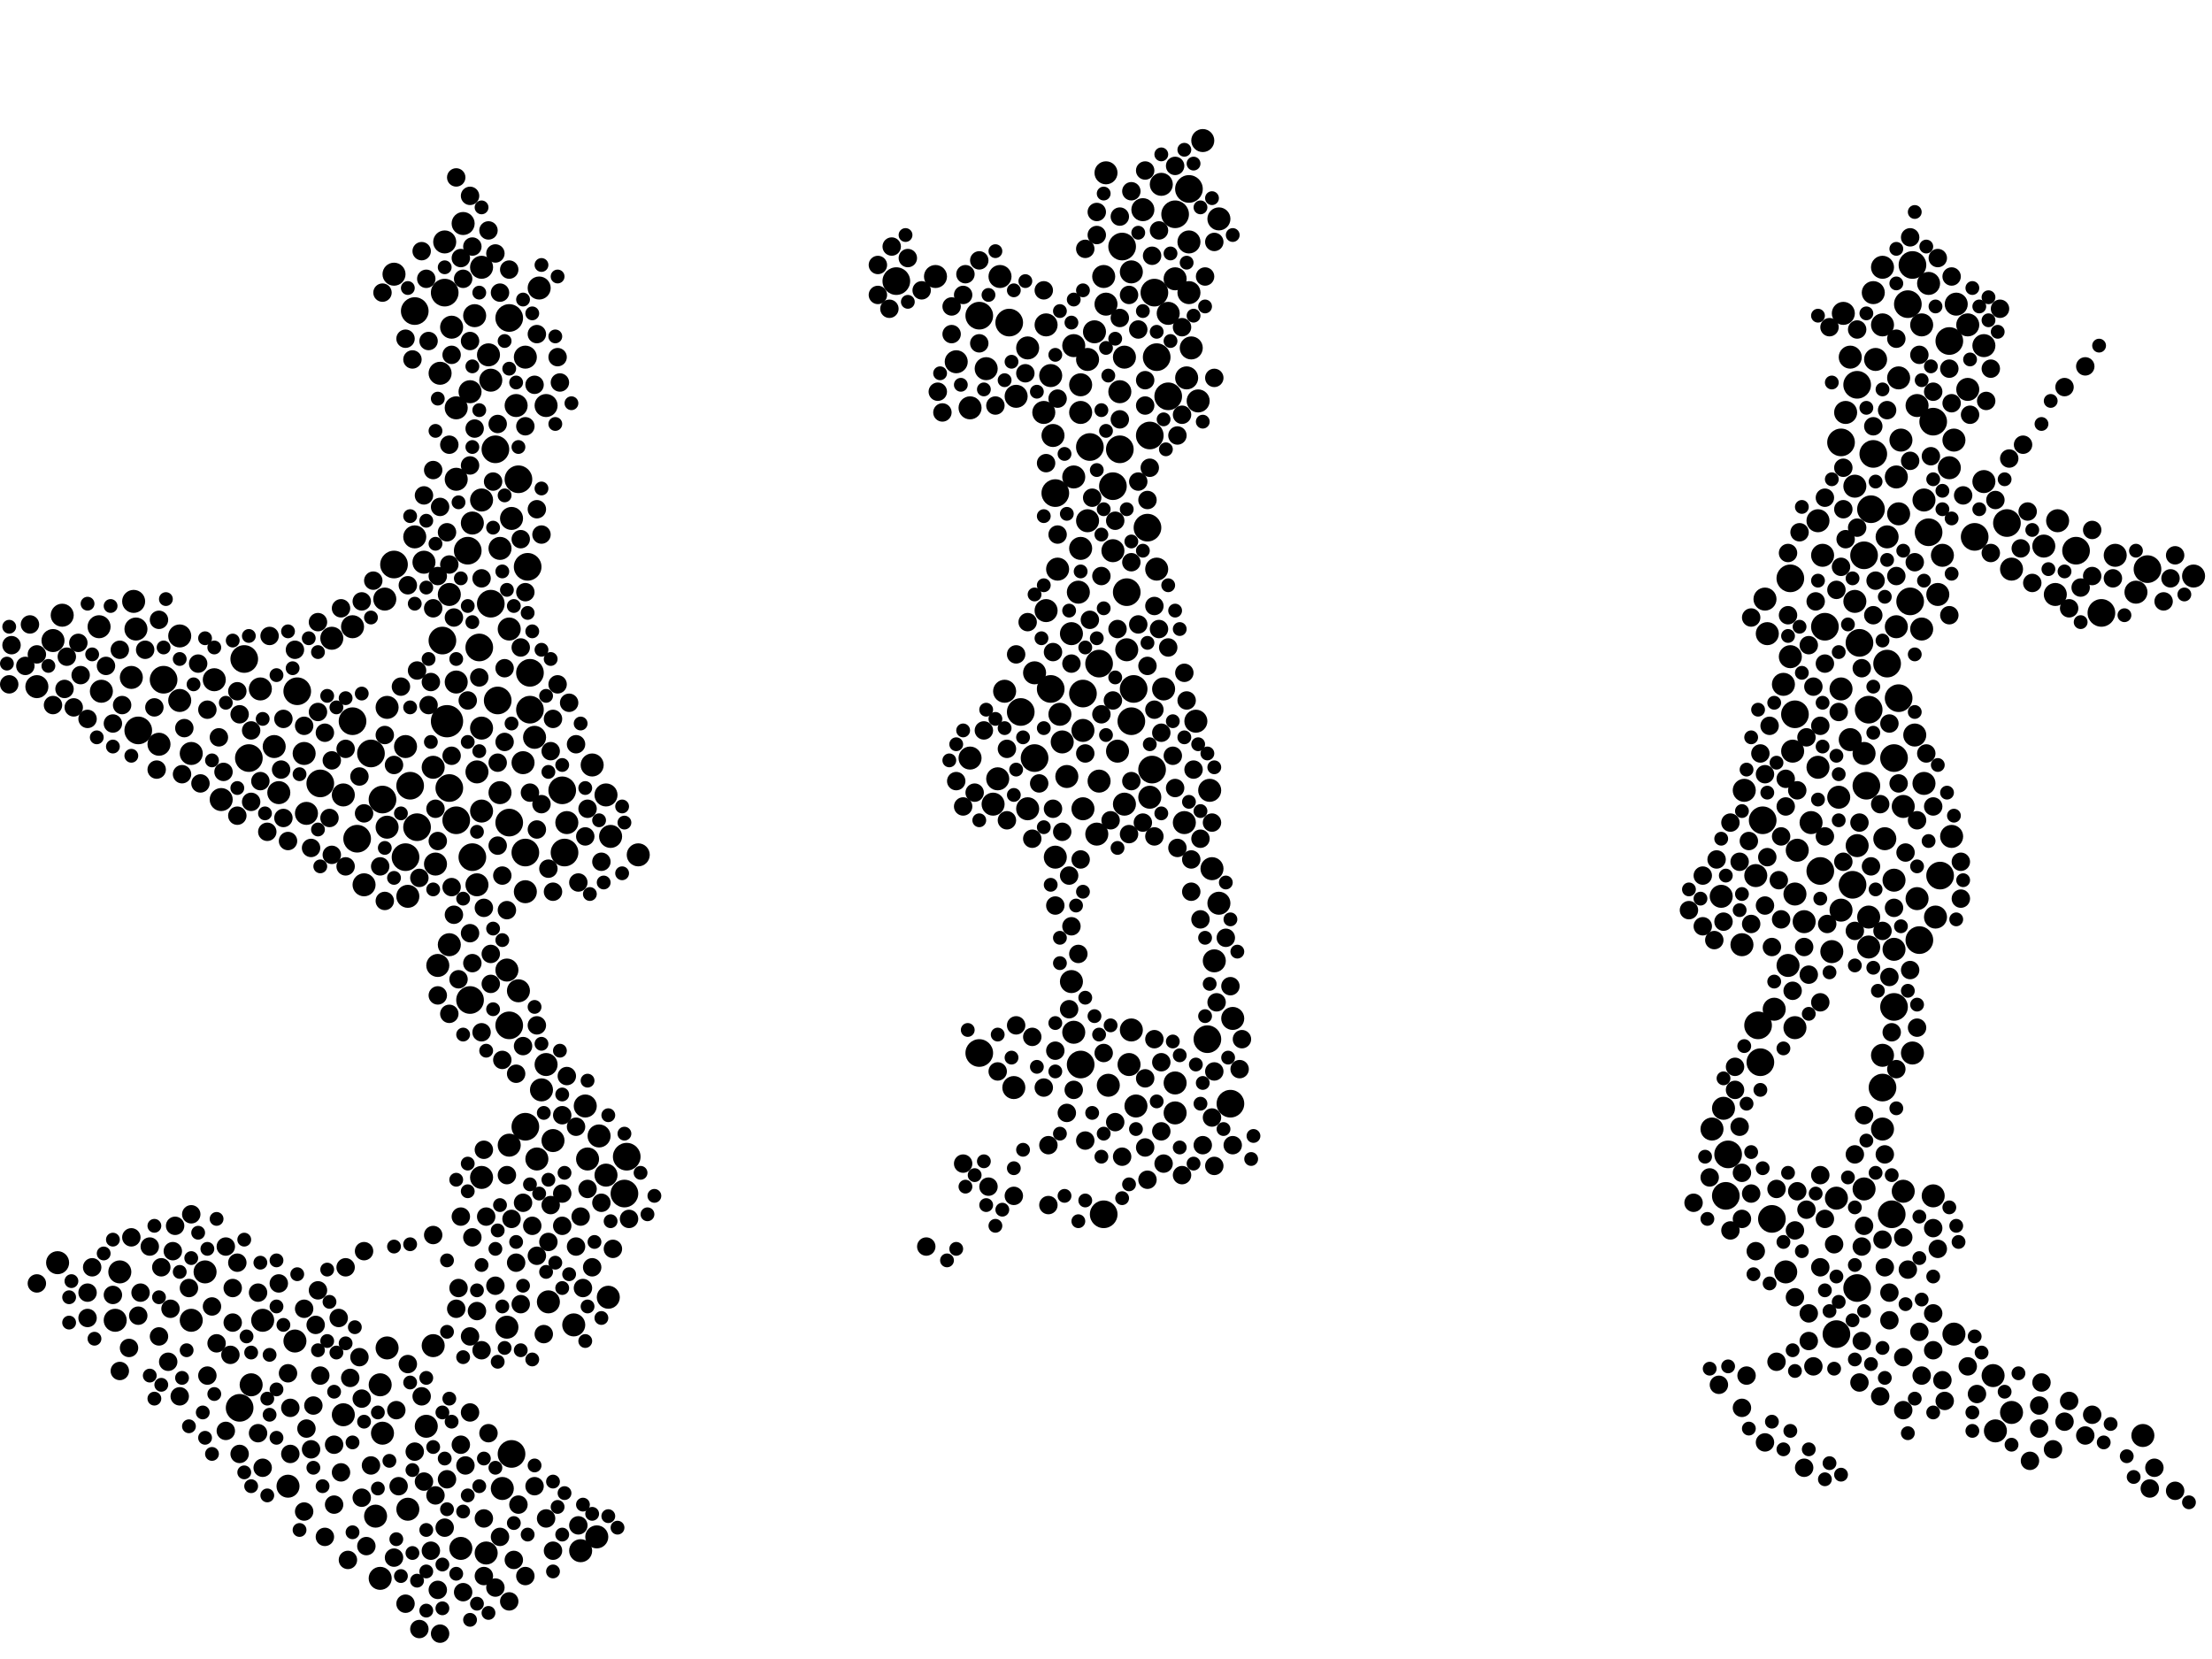 <?xml version="1.0" encoding="utf-8"?>
<svg xmlns="http://www.w3.org/2000/svg"
     xmlns:xlink="http://www.w3.org/1999/xlink" width="1920" height="1440" >

            <defs>
            <style type="text/css"><![CDATA[
circle {stroke: none;}
.c0 {fill: #000000;}
]]></style>
            </defs>
<rect x="0" y="0" width="1920" height="1440" fill="white"/>
<circle cx="388" cy="626" r="14" class="c0"/>
<circle cx="1692" cy="296" r="12" class="c0"/>
<circle cx="1864" cy="494" r="12" class="c0"/>
<circle cx="444" cy="1262" r="12" class="c0"/>
<circle cx="432" cy="608" r="12" class="c0"/>
<circle cx="1526" cy="890" r="12" class="c0"/>
<circle cx="1528" cy="922" r="12" class="c0"/>
<circle cx="490" cy="740" r="12" class="c0"/>
<circle cx="1626" cy="394" r="12" class="c0"/>
<circle cx="1014" cy="344" r="12" class="c0"/>
<circle cx="488" cy="686" r="12" class="c0"/>
<circle cx="212" cy="572" r="12" class="c0"/>
<circle cx="1648" cy="606" r="12" class="c0"/>
<circle cx="416" cy="562" r="12" class="c0"/>
<circle cx="938" cy="924" r="12" class="c0"/>
<circle cx="940" cy="602" r="12" class="c0"/>
<circle cx="410" cy="744" r="12" class="c0"/>
<circle cx="850" cy="274" r="12" class="c0"/>
<circle cx="426" cy="524" r="12" class="c0"/>
<circle cx="1658" cy="522" r="12" class="c0"/>
<circle cx="1622" cy="616" r="12" class="c0"/>
<circle cx="120" cy="634" r="12" class="c0"/>
<circle cx="1618" cy="482" r="12" class="c0"/>
<circle cx="982" cy="626" r="12" class="c0"/>
<circle cx="544" cy="1004" r="12" class="c0"/>
<circle cx="442" cy="890" r="12" class="c0"/>
<circle cx="360" cy="270" r="12" class="c0"/>
<circle cx="886" cy="618" r="12" class="c0"/>
<circle cx="460" cy="584" r="12" class="c0"/>
<circle cx="1638" cy="576" r="12" class="c0"/>
<circle cx="1594" cy="1158" r="12" class="c0"/>
<circle cx="1624" cy="442" r="12" class="c0"/>
<circle cx="1620" cy="682" r="12" class="c0"/>
<circle cx="542" cy="1036" r="12" class="c0"/>
<circle cx="1644" cy="874" r="12" class="c0"/>
<circle cx="998" cy="378" r="12" class="c0"/>
<circle cx="1644" cy="658" r="12" class="c0"/>
<circle cx="984" cy="598" r="12" class="c0"/>
<circle cx="456" cy="978" r="12" class="c0"/>
<circle cx="1598" cy="384" r="12" class="c0"/>
<circle cx="1048" cy="902" r="12" class="c0"/>
<circle cx="912" cy="598" r="12" class="c0"/>
<circle cx="954" cy="576" r="12" class="c0"/>
<circle cx="456" cy="740" r="12" class="c0"/>
<circle cx="966" cy="422" r="12" class="c0"/>
<circle cx="1004" cy="310" r="12" class="c0"/>
<circle cx="406" cy="478" r="12" class="c0"/>
<circle cx="1584" cy="544" r="12" class="c0"/>
<circle cx="1674" cy="462" r="12" class="c0"/>
<circle cx="352" cy="744" r="12" class="c0"/>
<circle cx="1678" cy="366" r="12" class="c0"/>
<circle cx="916" cy="428" r="12" class="c0"/>
<circle cx="396" cy="712" r="12" class="c0"/>
<circle cx="460" cy="616" r="12" class="c0"/>
<circle cx="258" cy="600" r="12" class="c0"/>
<circle cx="216" cy="658" r="12" class="c0"/>
<circle cx="208" cy="1222" r="12" class="c0"/>
<circle cx="1660" cy="230" r="12" class="c0"/>
<circle cx="1714" cy="466" r="12" class="c0"/>
<circle cx="1612" cy="334" r="12" class="c0"/>
<circle cx="778" cy="244" r="12" class="c0"/>
<circle cx="310" cy="728" r="12" class="c0"/>
<circle cx="958" cy="1054" r="12" class="c0"/>
<circle cx="1742" cy="454" r="12" class="c0"/>
<circle cx="1642" cy="1054" r="12" class="c0"/>
<circle cx="384" cy="556" r="12" class="c0"/>
<circle cx="322" cy="654" r="12" class="c0"/>
<circle cx="278" cy="680" r="12" class="c0"/>
<circle cx="332" cy="694" r="12" class="c0"/>
<circle cx="442" cy="276" r="12" class="c0"/>
<circle cx="1656" cy="264" r="12" class="c0"/>
<circle cx="876" cy="280" r="12" class="c0"/>
<circle cx="1032" cy="164" r="12" class="c0"/>
<circle cx="946" cy="388" r="12" class="c0"/>
<circle cx="1612" cy="1118" r="12" class="c0"/>
<circle cx="142" cy="590" r="12" class="c0"/>
<circle cx="408" cy="868" r="12" class="c0"/>
<circle cx="972" cy="390" r="12" class="c0"/>
<circle cx="306" cy="626" r="12" class="c0"/>
<circle cx="1824" cy="532" r="12" class="c0"/>
<circle cx="1020" cy="186" r="12" class="c0"/>
<circle cx="1498" cy="1038" r="12" class="c0"/>
<circle cx="1538" cy="1058" r="12" class="c0"/>
<circle cx="978" cy="514" r="12" class="c0"/>
<circle cx="362" cy="718" r="12" class="c0"/>
<circle cx="996" cy="458" r="12" class="c0"/>
<circle cx="356" cy="682" r="12" class="c0"/>
<circle cx="974" cy="214" r="12" class="c0"/>
<circle cx="850" cy="914" r="12" class="c0"/>
<circle cx="898" cy="658" r="12" class="c0"/>
<circle cx="1558" cy="620" r="12" class="c0"/>
<circle cx="442" cy="714" r="12" class="c0"/>
<circle cx="1580" cy="756" r="12" class="c0"/>
<circle cx="450" cy="416" r="12" class="c0"/>
<circle cx="1614" cy="558" r="12" class="c0"/>
<circle cx="430" cy="390" r="12" class="c0"/>
<circle cx="342" cy="490" r="12" class="c0"/>
<circle cx="390" cy="684" r="12" class="c0"/>
<circle cx="1608" cy="768" r="12" class="c0"/>
<circle cx="1554" cy="502" r="12" class="c0"/>
<circle cx="1068" cy="958" r="12" class="c0"/>
<circle cx="1530" cy="712" r="12" class="c0"/>
<circle cx="1684" cy="760" r="12" class="c0"/>
<circle cx="386" cy="254" r="12" class="c0"/>
<circle cx="1802" cy="478" r="12" class="c0"/>
<circle cx="1634" cy="944" r="12" class="c0"/>
<circle cx="458" cy="492" r="12" class="c0"/>
<circle cx="1000" cy="668" r="12" class="c0"/>
<circle cx="1002" cy="254" r="12" class="c0"/>
<circle cx="1500" cy="1002" r="12" class="c0"/>
<circle cx="1666" cy="816" r="12" class="c0"/>
<circle cx="908" cy="530" r="10" class="c0"/>
<circle cx="1786" cy="452" r="10" class="c0"/>
<circle cx="1694" cy="726" r="10" class="c0"/>
<circle cx="298" cy="1228" r="10" class="c0"/>
<circle cx="1670" cy="434" r="10" class="c0"/>
<circle cx="1612" cy="734" r="10" class="c0"/>
<circle cx="960" cy="264" r="10" class="c0"/>
<circle cx="952" cy="724" r="10" class="c0"/>
<circle cx="410" cy="454" r="10" class="c0"/>
<circle cx="1602" cy="358" r="10" class="c0"/>
<circle cx="1524" cy="760" r="10" class="c0"/>
<circle cx="916" cy="744" r="10" class="c0"/>
<circle cx="1610" cy="522" r="10" class="c0"/>
<circle cx="442" cy="546" r="10" class="c0"/>
<circle cx="508" cy="960" r="10" class="c0"/>
<circle cx="456" cy="774" r="10" class="c0"/>
<circle cx="1050" cy="686" r="10" class="c0"/>
<circle cx="1598" cy="598" r="10" class="c0"/>
<circle cx="966" cy="478" r="10" class="c0"/>
<circle cx="868" cy="240" r="10" class="c0"/>
<circle cx="936" cy="514" r="10" class="c0"/>
<circle cx="418" cy="632" r="10" class="c0"/>
<circle cx="226" cy="598" r="10" class="c0"/>
<circle cx="266" cy="706" r="10" class="c0"/>
<circle cx="1514" cy="686" r="10" class="c0"/>
<circle cx="912" cy="326" r="10" class="c0"/>
<circle cx="1554" cy="570" r="10" class="c0"/>
<circle cx="1730" cy="1194" r="10" class="c0"/>
<circle cx="1618" cy="654" r="10" class="c0"/>
<circle cx="256" cy="1164" r="10" class="c0"/>
<circle cx="1904" cy="500" r="10" class="c0"/>
<circle cx="228" cy="1146" r="10" class="c0"/>
<circle cx="998" cy="692" r="10" class="c0"/>
<circle cx="1034" cy="302" r="10" class="c0"/>
<circle cx="392" cy="284" r="10" class="c0"/>
<circle cx="954" cy="678" r="10" class="c0"/>
<circle cx="526" cy="1020" r="10" class="c0"/>
<circle cx="50" cy="1096" r="10" class="c0"/>
<circle cx="1638" cy="466" r="10" class="c0"/>
<circle cx="474" cy="924" r="10" class="c0"/>
<circle cx="354" cy="778" r="10" class="c0"/>
<circle cx="306" cy="544" r="10" class="c0"/>
<circle cx="830" cy="314" r="10" class="c0"/>
<circle cx="450" cy="860" r="10" class="c0"/>
<circle cx="1670" cy="680" r="10" class="c0"/>
<circle cx="938" cy="334" r="10" class="c0"/>
<circle cx="316" cy="768" r="10" class="c0"/>
<circle cx="1692" cy="406" r="10" class="c0"/>
<circle cx="444" cy="450" r="10" class="c0"/>
<circle cx="382" cy="324" r="10" class="c0"/>
<circle cx="514" cy="664" r="10" class="c0"/>
<circle cx="978" cy="564" r="10" class="c0"/>
<circle cx="510" cy="1006" r="10" class="c0"/>
<circle cx="396" cy="592" r="10" class="c0"/>
<circle cx="418" cy="232" r="10" class="c0"/>
<circle cx="1598" cy="790" r="10" class="c0"/>
<circle cx="960" cy="150" r="10" class="c0"/>
<circle cx="842" cy="354" r="10" class="c0"/>
<circle cx="476" cy="1130" r="10" class="c0"/>
<circle cx="454" cy="662" r="10" class="c0"/>
<circle cx="326" cy="1316" r="10" class="c0"/>
<circle cx="554" cy="742" r="10" class="c0"/>
<circle cx="1650" cy="382" r="10" class="c0"/>
<circle cx="456" cy="310" r="10" class="c0"/>
<circle cx="436" cy="1292" r="10" class="c0"/>
<circle cx="1662" cy="638" r="10" class="c0"/>
<circle cx="178" cy="1104" r="10" class="c0"/>
<circle cx="892" cy="702" r="10" class="c0"/>
<circle cx="1634" cy="282" r="10" class="c0"/>
<circle cx="412" cy="274" r="10" class="c0"/>
<circle cx="402" cy="194" r="10" class="c0"/>
<circle cx="1578" cy="666" r="10" class="c0"/>
<circle cx="950" cy="288" r="10" class="c0"/>
<circle cx="492" cy="714" r="10" class="c0"/>
<circle cx="906" cy="358" r="10" class="c0"/>
<circle cx="390" cy="820" r="10" class="c0"/>
<circle cx="980" cy="924" r="10" class="c0"/>
<circle cx="976" cy="310" r="10" class="c0"/>
<circle cx="992" cy="182" r="10" class="c0"/>
<circle cx="88" cy="600" r="10" class="c0"/>
<circle cx="1652" cy="700" r="10" class="c0"/>
<circle cx="448" cy="352" r="10" class="c0"/>
<circle cx="1746" cy="1226" r="10" class="c0"/>
<circle cx="938" cy="358" r="10" class="c0"/>
<circle cx="1566" cy="800" r="10" class="c0"/>
<circle cx="334" cy="520" r="10" class="c0"/>
<circle cx="530" cy="726" r="10" class="c0"/>
<circle cx="1572" cy="714" r="10" class="c0"/>
<circle cx="1010" cy="598" r="10" class="c0"/>
<circle cx="1668" cy="546" r="10" class="c0"/>
<circle cx="1540" cy="876" r="10" class="c0"/>
<circle cx="866" cy="676" r="10" class="c0"/>
<circle cx="1606" cy="310" r="10" class="c0"/>
<circle cx="1708" cy="338" r="10" class="c0"/>
<circle cx="114" cy="588" r="10" class="c0"/>
<circle cx="958" cy="240" r="10" class="c0"/>
<circle cx="1722" cy="418" r="10" class="c0"/>
<circle cx="1534" cy="550" r="10" class="c0"/>
<circle cx="1558" cy="892" r="10" class="c0"/>
<circle cx="1582" cy="482" r="10" class="c0"/>
<circle cx="1058" cy="784" r="10" class="c0"/>
<circle cx="526" cy="690" r="10" class="c0"/>
<circle cx="1494" cy="778" r="10" class="c0"/>
<circle cx="118" cy="546" r="10" class="c0"/>
<circle cx="872" cy="600" r="10" class="c0"/>
<circle cx="1004" cy="494" r="10" class="c0"/>
<circle cx="418" cy="704" r="10" class="c0"/>
<circle cx="1040" cy="348" r="10" class="c0"/>
<circle cx="970" cy="652" r="10" class="c0"/>
<circle cx="138" cy="646" r="10" class="c0"/>
<circle cx="976" cy="698" r="10" class="c0"/>
<circle cx="1606" cy="642" r="10" class="c0"/>
<circle cx="336" cy="1170" r="10" class="c0"/>
<circle cx="474" cy="352" r="10" class="c0"/>
<circle cx="1038" cy="626" r="10" class="c0"/>
<circle cx="386" cy="210" r="10" class="c0"/>
<circle cx="1600" cy="272" r="10" class="c0"/>
<circle cx="498" cy="1150" r="10" class="c0"/>
<circle cx="32" cy="596" r="10" class="c0"/>
<circle cx="192" cy="694" r="10" class="c0"/>
<circle cx="856" cy="320" r="10" class="c0"/>
<circle cx="1634" cy="916" r="10" class="c0"/>
<circle cx="1696" cy="1158" r="10" class="c0"/>
<circle cx="1590" cy="826" r="10" class="c0"/>
<circle cx="926" cy="674" r="10" class="c0"/>
<circle cx="1664" cy="352" r="10" class="c0"/>
<circle cx="1774" cy="474" r="10" class="c0"/>
<circle cx="1644" cy="824" r="10" class="c0"/>
<circle cx="1052" cy="754" r="10" class="c0"/>
<circle cx="242" cy="688" r="10" class="c0"/>
<circle cx="944" cy="452" r="10" class="c0"/>
<circle cx="1070" cy="884" r="10" class="c0"/>
<circle cx="332" cy="1244" r="10" class="c0"/>
<circle cx="54" cy="534" r="10" class="c0"/>
<circle cx="1486" cy="980" r="10" class="c0"/>
<circle cx="418" cy="434" r="10" class="c0"/>
<circle cx="1746" cy="494" r="10" class="c0"/>
<circle cx="390" cy="516" r="10" class="c0"/>
<circle cx="1708" cy="282" r="10" class="c0"/>
<circle cx="1618" cy="1032" r="10" class="c0"/>
<circle cx="1722" cy="300" r="10" class="c0"/>
<circle cx="1646" cy="414" r="10" class="c0"/>
<circle cx="100" cy="1146" r="10" class="c0"/>
<circle cx="918" cy="494" r="10" class="c0"/>
<circle cx="940" cy="634" r="10" class="c0"/>
<circle cx="892" cy="302" r="10" class="c0"/>
<circle cx="1622" cy="796" r="10" class="c0"/>
<circle cx="1698" cy="264" r="10" class="c0"/>
<circle cx="1648" cy="446" r="10" class="c0"/>
<circle cx="330" cy="1202" r="10" class="c0"/>
<circle cx="1560" cy="738" r="10" class="c0"/>
<circle cx="962" cy="942" r="10" class="c0"/>
<circle cx="1646" cy="544" r="10" class="c0"/>
<circle cx="480" cy="990" r="10" class="c0"/>
<circle cx="1008" cy="160" r="10" class="c0"/>
<circle cx="930" cy="550" r="10" class="c0"/>
<circle cx="908" cy="282" r="10" class="c0"/>
<circle cx="434" cy="476" r="10" class="c0"/>
<circle cx="186" cy="590" r="10" class="c0"/>
<circle cx="298" cy="690" r="10" class="c0"/>
<circle cx="1682" cy="516" r="10" class="c0"/>
<circle cx="920" cy="620" r="10" class="c0"/>
<circle cx="1860" cy="1246" r="10" class="c0"/>
<circle cx="932" cy="300" r="10" class="c0"/>
<circle cx="986" cy="960" r="10" class="c0"/>
<circle cx="330" cy="1370" r="10" class="c0"/>
<circle cx="1696" cy="382" r="10" class="c0"/>
<circle cx="932" cy="896" r="10" class="c0"/>
<circle cx="264" cy="654" r="10" class="c0"/>
<circle cx="1594" cy="1040" r="10" class="c0"/>
<circle cx="1636" cy="728" r="10" class="c0"/>
<circle cx="1678" cy="1038" r="10" class="c0"/>
<circle cx="426" cy="330" r="10" class="c0"/>
<circle cx="882" cy="344" r="10" class="c0"/>
<circle cx="250" cy="1290" r="10" class="c0"/>
<circle cx="1550" cy="1104" r="10" class="c0"/>
<circle cx="466" cy="1006" r="10" class="c0"/>
<circle cx="862" cy="698" r="10" class="c0"/>
<circle cx="930" cy="852" r="10" class="c0"/>
<circle cx="922" cy="644" r="10" class="c0"/>
<circle cx="442" cy="994" r="10" class="c0"/>
<circle cx="1556" cy="652" r="10" class="c0"/>
<circle cx="1552" cy="838" r="10" class="c0"/>
<circle cx="1674" cy="246" r="10" class="c0"/>
<circle cx="914" cy="378" r="10" class="c0"/>
<circle cx="336" cy="614" r="10" class="c0"/>
<circle cx="972" cy="340" r="10" class="c0"/>
<circle cx="464" cy="640" r="10" class="c0"/>
<circle cx="898" cy="584" r="10" class="c0"/>
<circle cx="86" cy="544" r="10" class="c0"/>
<circle cx="116" cy="522" r="10" class="c0"/>
<circle cx="1058" cy="190" r="10" class="c0"/>
<circle cx="408" cy="340" r="10" class="c0"/>
<circle cx="1578" cy="452" r="10" class="c0"/>
<circle cx="376" cy="1168" r="10" class="c0"/>
<circle cx="440" cy="1152" r="10" class="c0"/>
<circle cx="940" cy="702" r="10" class="c0"/>
<circle cx="434" cy="688" r="10" class="c0"/>
<circle cx="982" cy="236" r="10" class="c0"/>
<circle cx="104" cy="1104" r="10" class="c0"/>
<circle cx="1610" cy="422" r="10" class="c0"/>
<circle cx="352" cy="648" r="10" class="c0"/>
<circle cx="396" cy="354" r="10" class="c0"/>
<circle cx="1628" cy="312" r="10" class="c0"/>
<circle cx="414" cy="768" r="10" class="c0"/>
<circle cx="166" cy="654" r="10" class="c0"/>
<circle cx="1014" cy="272" r="10" class="c0"/>
<circle cx="1020" cy="242" r="10" class="c0"/>
<circle cx="938" cy="476" r="10" class="c0"/>
<circle cx="238" cy="648" r="10" class="c0"/>
<circle cx="1784" cy="516" r="10" class="c0"/>
<circle cx="528" cy="1126" r="10" class="c0"/>
<circle cx="342" cy="238" r="10" class="c0"/>
<circle cx="1020" cy="966" r="10" class="c0"/>
<circle cx="1634" cy="980" r="10" class="c0"/>
<circle cx="944" cy="312" r="10" class="c0"/>
<circle cx="1686" cy="482" r="10" class="c0"/>
<circle cx="418" cy="1022" r="10" class="c0"/>
<circle cx="1054" cy="834" r="10" class="c0"/>
<circle cx="1668" cy="282" r="10" class="c0"/>
<circle cx="1030" cy="328" r="10" class="c0"/>
<circle cx="468" cy="250" r="10" class="c0"/>
<circle cx="1626" cy="254" r="10" class="c0"/>
<circle cx="842" cy="658" r="10" class="c0"/>
<circle cx="396" cy="416" r="10" class="c0"/>
<circle cx="1680" cy="796" r="10" class="c0"/>
<circle cx="1854" cy="514" r="10" class="c0"/>
<circle cx="440" cy="842" r="10" class="c0"/>
<circle cx="1634" cy="232" r="10" class="c0"/>
<circle cx="932" cy="414" r="10" class="c0"/>
<circle cx="1836" cy="482" r="10" class="c0"/>
<circle cx="422" cy="1348" r="10" class="c0"/>
<circle cx="470" cy="946" r="10" class="c0"/>
<circle cx="218" cy="1202" r="10" class="c0"/>
<circle cx="1596" cy="692" r="10" class="c0"/>
<circle cx="1548" cy="594" r="10" class="c0"/>
<circle cx="368" cy="488" r="10" class="c0"/>
<circle cx="380" cy="838" r="10" class="c0"/>
<circle cx="376" cy="666" r="10" class="c0"/>
<circle cx="880" cy="944" r="10" class="c0"/>
<circle cx="518" cy="1334" r="10" class="c0"/>
<circle cx="46" cy="556" r="10" class="c0"/>
<circle cx="1558" cy="776" r="10" class="c0"/>
<circle cx="288" cy="554" r="10" class="c0"/>
<circle cx="370" cy="1238" r="10" class="c0"/>
<circle cx="1032" cy="210" r="10" class="c0"/>
<circle cx="360" cy="466" r="10" class="c0"/>
<circle cx="156" cy="552" r="10" class="c0"/>
<circle cx="1648" cy="328" r="10" class="c0"/>
<circle cx="1032" cy="254" r="10" class="c0"/>
<circle cx="504" cy="1346" r="10" class="c0"/>
<circle cx="1652" cy="1034" r="10" class="c0"/>
<circle cx="424" cy="308" r="10" class="c0"/>
<circle cx="414" cy="670" r="10" class="c0"/>
<circle cx="1644" cy="764" r="10" class="c0"/>
<circle cx="336" cy="718" r="10" class="c0"/>
<circle cx="1028" cy="714" r="10" class="c0"/>
<circle cx="1496" cy="962" r="10" class="c0"/>
<circle cx="812" cy="240" r="10" class="c0"/>
<circle cx="1532" cy="520" r="10" class="c0"/>
<circle cx="1512" cy="820" r="10" class="c0"/>
<circle cx="1732" cy="1242" r="10" class="c0"/>
<circle cx="1622" cy="822" r="10" class="c0"/>
<circle cx="1664" cy="780" r="10" class="c0"/>
<circle cx="166" cy="1146" r="10" class="c0"/>
<circle cx="982" cy="894" r="10" class="c0"/>
<circle cx="354" cy="1310" r="10" class="c0"/>
<circle cx="520" cy="986" r="10" class="c0"/>
<circle cx="1660" cy="914" r="10" class="c0"/>
<circle cx="378" cy="750" r="10" class="c0"/>
<circle cx="1020" cy="940" r="10" class="c0"/>
<circle cx="1044" cy="122" r="10" class="c0"/>
<circle cx="400" cy="1344" r="10" class="c0"/>
<circle cx="156" cy="608" r="10" class="c0"/>
<circle cx="1532" cy="786" r="8" class="c0"/>
<circle cx="1052" cy="970" r="8" class="c0"/>
<circle cx="246" cy="624" r="8" class="c0"/>
<circle cx="874" cy="650" r="8" class="c0"/>
<circle cx="1574" cy="596" r="8" class="c0"/>
<circle cx="1002" cy="902" r="8" class="c0"/>
<circle cx="434" cy="254" r="8" class="c0"/>
<circle cx="1762" cy="1268" r="8" class="c0"/>
<circle cx="1580" cy="630" r="8" class="c0"/>
<circle cx="1628" cy="504" r="8" class="c0"/>
<circle cx="1008" cy="636" r="8" class="c0"/>
<circle cx="1546" cy="798" r="8" class="c0"/>
<circle cx="22" cy="578" r="8" class="c0"/>
<circle cx="854" cy="634" r="8" class="c0"/>
<circle cx="56" cy="598" r="8" class="c0"/>
<circle cx="270" cy="736" r="8" class="c0"/>
<circle cx="1536" cy="630" r="8" class="c0"/>
<circle cx="408" cy="296" r="8" class="c0"/>
<circle cx="1636" cy="1002" r="8" class="c0"/>
<circle cx="1054" cy="210" r="8" class="c0"/>
<circle cx="982" cy="488" r="8" class="c0"/>
<circle cx="1002" cy="726" r="8" class="c0"/>
<circle cx="190" cy="640" r="8" class="c0"/>
<circle cx="430" cy="1378" r="8" class="c0"/>
<circle cx="382" cy="440" r="8" class="c0"/>
<circle cx="434" cy="1334" r="8" class="c0"/>
<circle cx="362" cy="582" r="8" class="c0"/>
<circle cx="500" cy="646" r="8" class="c0"/>
<circle cx="916" cy="786" r="8" class="c0"/>
<circle cx="1576" cy="522" r="8" class="c0"/>
<circle cx="126" cy="564" r="8" class="c0"/>
<circle cx="352" cy="294" r="8" class="c0"/>
<circle cx="208" cy="620" r="8" class="c0"/>
<circle cx="1636" cy="1100" r="8" class="c0"/>
<circle cx="396" cy="154" r="8" class="c0"/>
<circle cx="1568" cy="1050" r="8" class="c0"/>
<circle cx="958" cy="914" r="8" class="c0"/>
<circle cx="296" cy="1278" r="8" class="c0"/>
<circle cx="972" cy="276" r="8" class="c0"/>
<circle cx="882" cy="890" r="8" class="c0"/>
<circle cx="926" cy="966" r="8" class="c0"/>
<circle cx="1678" cy="1172" r="8" class="c0"/>
<circle cx="264" cy="1312" r="8" class="c0"/>
<circle cx="946" cy="538" r="8" class="c0"/>
<circle cx="354" cy="508" r="8" class="c0"/>
<circle cx="1834" cy="502" r="8" class="c0"/>
<circle cx="914" cy="702" r="8" class="c0"/>
<circle cx="414" cy="1138" r="8" class="c0"/>
<circle cx="1598" cy="492" r="8" class="c0"/>
<circle cx="10" cy="560" r="8" class="c0"/>
<circle cx="1562" cy="462" r="8" class="c0"/>
<circle cx="1002" cy="526" r="8" class="c0"/>
<circle cx="1692" cy="320" r="8" class="c0"/>
<circle cx="866" cy="930" r="8" class="c0"/>
<circle cx="380" cy="864" r="8" class="c0"/>
<circle cx="774" cy="214" r="8" class="c0"/>
<circle cx="1490" cy="746" r="8" class="c0"/>
<circle cx="988" cy="418" r="8" class="c0"/>
<circle cx="1550" cy="676" r="8" class="c0"/>
<circle cx="76" cy="624" r="8" class="c0"/>
<circle cx="368" cy="1286" r="8" class="c0"/>
<circle cx="1770" cy="1220" r="8" class="c0"/>
<circle cx="408" cy="810" r="8" class="c0"/>
<circle cx="366" cy="1212" r="8" class="c0"/>
<circle cx="1614" cy="714" r="8" class="c0"/>
<circle cx="988" cy="286" r="8" class="c0"/>
<circle cx="1570" cy="1140" r="8" class="c0"/>
<circle cx="392" cy="770" r="8" class="c0"/>
<circle cx="952" cy="184" r="8" class="c0"/>
<circle cx="1888" cy="482" r="8" class="c0"/>
<circle cx="470" cy="698" r="8" class="c0"/>
<circle cx="26" cy="542" r="8" class="c0"/>
<circle cx="1764" cy="506" r="8" class="c0"/>
<circle cx="1020" cy="144" r="8" class="c0"/>
<circle cx="410" cy="836" r="8" class="c0"/>
<circle cx="1518" cy="730" r="8" class="c0"/>
<circle cx="1008" cy="922" r="8" class="c0"/>
<circle cx="1612" cy="286" r="8" class="c0"/>
<circle cx="1552" cy="534" r="8" class="c0"/>
<circle cx="1728" cy="320" r="8" class="c0"/>
<circle cx="1736" cy="268" r="8" class="c0"/>
<circle cx="276" cy="1120" r="8" class="c0"/>
<circle cx="288" cy="742" r="8" class="c0"/>
<circle cx="418" cy="896" r="8" class="c0"/>
<circle cx="916" cy="912" r="8" class="c0"/>
<circle cx="1878" cy="522" r="8" class="c0"/>
<circle cx="1678" cy="1066" r="8" class="c0"/>
<circle cx="408" cy="1160" r="8" class="c0"/>
<circle cx="1026" cy="1020" r="8" class="c0"/>
<circle cx="1618" cy="968" r="8" class="c0"/>
<circle cx="910" cy="1046" r="8" class="c0"/>
<circle cx="956" cy="500" r="8" class="c0"/>
<circle cx="408" cy="404" r="8" class="c0"/>
<circle cx="464" cy="1290" r="8" class="c0"/>
<circle cx="194" cy="670" r="8" class="c0"/>
<circle cx="432" cy="734" r="8" class="c0"/>
<circle cx="478" cy="1046" r="8" class="c0"/>
<circle cx="370" cy="242" r="8" class="c0"/>
<circle cx="202" cy="1148" r="8" class="c0"/>
<circle cx="1708" cy="1186" r="8" class="c0"/>
<circle cx="1022" cy="378" r="8" class="c0"/>
<circle cx="942" cy="990" r="8" class="c0"/>
<circle cx="218" cy="696" r="8" class="c0"/>
<circle cx="974" cy="1004" r="8" class="c0"/>
<circle cx="392" cy="656" r="8" class="c0"/>
<circle cx="378" cy="1298" r="8" class="c0"/>
<circle cx="1658" cy="842" r="8" class="c0"/>
<circle cx="1502" cy="714" r="8" class="c0"/>
<circle cx="1646" cy="500" r="8" class="c0"/>
<circle cx="348" cy="596" r="8" class="c0"/>
<circle cx="312" cy="674" r="8" class="c0"/>
<circle cx="312" cy="1178" r="8" class="c0"/>
<circle cx="400" cy="1254" r="8" class="c0"/>
<circle cx="1528" cy="654" r="8" class="c0"/>
<circle cx="972" cy="364" r="8" class="c0"/>
<circle cx="502" cy="1324" r="8" class="c0"/>
<circle cx="1506" cy="946" r="8" class="c0"/>
<circle cx="442" cy="234" r="8" class="c0"/>
<circle cx="1704" cy="430" r="8" class="c0"/>
<circle cx="1056" cy="870" r="8" class="c0"/>
<circle cx="1678" cy="700" r="8" class="c0"/>
<circle cx="418" cy="502" r="8" class="c0"/>
<circle cx="1664" cy="892" r="8" class="c0"/>
<circle cx="8" cy="594" r="8" class="c0"/>
<circle cx="508" cy="726" r="8" class="c0"/>
<circle cx="372" cy="612" r="8" class="c0"/>
<circle cx="1616" cy="1164" r="8" class="c0"/>
<circle cx="928" cy="876" r="8" class="c0"/>
<circle cx="398" cy="850" r="8" class="c0"/>
<circle cx="1666" cy="1156" r="8" class="c0"/>
<circle cx="994" cy="936" r="8" class="c0"/>
<circle cx="174" cy="680" r="8" class="c0"/>
<circle cx="896" cy="728" r="8" class="c0"/>
<circle cx="1616" cy="580" r="8" class="c0"/>
<circle cx="1702" cy="780" r="8" class="c0"/>
<circle cx="1478" cy="760" r="8" class="c0"/>
<circle cx="436" cy="920" r="8" class="c0"/>
<circle cx="1076" cy="928" r="8" class="c0"/>
<circle cx="1000" cy="222" r="8" class="c0"/>
<circle cx="1678" cy="340" r="8" class="c0"/>
<circle cx="426" cy="828" r="8" class="c0"/>
<circle cx="408" cy="1226" r="8" class="c0"/>
<circle cx="448" cy="1096" r="8" class="c0"/>
<circle cx="930" cy="804" r="8" class="c0"/>
<circle cx="440" cy="790" r="8" class="c0"/>
<circle cx="1560" cy="686" r="8" class="c0"/>
<circle cx="242" cy="1114" r="8" class="c0"/>
<circle cx="256" cy="564" r="8" class="c0"/>
<circle cx="1732" cy="434" r="8" class="c0"/>
<circle cx="474" cy="1318" r="8" class="c0"/>
<circle cx="494" cy="610" r="8" class="c0"/>
<circle cx="818" cy="358" r="8" class="c0"/>
<circle cx="206" cy="600" r="8" class="c0"/>
<circle cx="992" cy="714" r="8" class="c0"/>
<circle cx="1014" cy="562" r="8" class="c0"/>
<circle cx="1640" cy="1146" r="8" class="c0"/>
<circle cx="1054" cy="328" r="8" class="c0"/>
<circle cx="968" cy="974" r="8" class="c0"/>
<circle cx="1044" cy="994" r="8" class="c0"/>
<circle cx="982" cy="166" r="8" class="c0"/>
<circle cx="1042" cy="798" r="8" class="c0"/>
<circle cx="1652" cy="1224" r="8" class="c0"/>
<circle cx="232" cy="722" r="8" class="c0"/>
<circle cx="444" cy="1058" r="8" class="c0"/>
<circle cx="332" cy="254" r="8" class="c0"/>
<circle cx="522" cy="748" r="8" class="c0"/>
<circle cx="1600" cy="442" r="8" class="c0"/>
<circle cx="970" cy="546" r="8" class="c0"/>
<circle cx="1672" cy="654" r="8" class="c0"/>
<circle cx="400" cy="224" r="8" class="c0"/>
<circle cx="76" cy="1144" r="8" class="c0"/>
<circle cx="300" cy="650" r="8" class="c0"/>
<circle cx="1626" cy="370" r="8" class="c0"/>
<circle cx="1584" cy="726" r="8" class="c0"/>
<circle cx="480" cy="1346" r="8" class="c0"/>
<circle cx="1520" cy="802" r="8" class="c0"/>
<circle cx="98" cy="628" r="8" class="c0"/>
<circle cx="278" cy="1194" r="8" class="c0"/>
<circle cx="836" cy="256" r="8" class="c0"/>
<circle cx="510" cy="1032" r="8" class="c0"/>
<circle cx="150" cy="1086" r="8" class="c0"/>
<circle cx="1580" cy="870" r="8" class="c0"/>
<circle cx="1492" cy="1202" r="8" class="c0"/>
<circle cx="1614" cy="1200" r="8" class="c0"/>
<circle cx="480" cy="774" r="8" class="c0"/>
<circle cx="514" cy="1100" r="8" class="c0"/>
<circle cx="466" cy="442" r="8" class="c0"/>
<circle cx="440" cy="1020" r="8" class="c0"/>
<circle cx="1638" cy="356" r="8" class="c0"/>
<circle cx="1654" cy="740" r="8" class="c0"/>
<circle cx="504" cy="1056" r="8" class="c0"/>
<circle cx="1020" cy="684" r="8" class="c0"/>
<circle cx="996" cy="578" r="8" class="c0"/>
<circle cx="502" cy="766" r="8" class="c0"/>
<circle cx="1512" cy="1058" r="8" class="c0"/>
<circle cx="270" cy="1258" r="8" class="c0"/>
<circle cx="1034" cy="746" r="8" class="c0"/>
<circle cx="1632" cy="698" r="8" class="c0"/>
<circle cx="1810" cy="1246" r="8" class="c0"/>
<circle cx="1806" cy="510" r="8" class="c0"/>
<circle cx="354" cy="1184" r="8" class="c0"/>
<circle cx="224" cy="1122" r="8" class="c0"/>
<circle cx="408" cy="170" r="8" class="c0"/>
<circle cx="424" cy="200" r="8" class="c0"/>
<circle cx="438" cy="644" r="8" class="c0"/>
<circle cx="152" cy="1064" r="8" class="c0"/>
<circle cx="902" cy="680" r="8" class="c0"/>
<circle cx="378" cy="702" r="8" class="c0"/>
<circle cx="1532" cy="672" r="8" class="c0"/>
<circle cx="1496" cy="800" r="8" class="c0"/>
<circle cx="456" cy="514" r="8" class="c0"/>
<circle cx="138" cy="1160" r="8" class="c0"/>
<circle cx="476" cy="754" r="8" class="c0"/>
<circle cx="850" cy="226" r="8" class="c0"/>
<circle cx="788" cy="224" r="8" class="c0"/>
<circle cx="438" cy="580" r="8" class="c0"/>
<circle cx="430" cy="220" r="8" class="c0"/>
<circle cx="1694" cy="350" r="8" class="c0"/>
<circle cx="1702" cy="748" r="8" class="c0"/>
<circle cx="1542" cy="1032" r="8" class="c0"/>
<circle cx="1656" cy="1102" r="8" class="c0"/>
<circle cx="376" cy="1072" r="8" class="c0"/>
<circle cx="180" cy="1194" r="8" class="c0"/>
<circle cx="1644" cy="788" r="8" class="c0"/>
<circle cx="1666" cy="308" r="8" class="c0"/>
<circle cx="1584" cy="1058" r="8" class="c0"/>
<circle cx="1728" cy="480" r="8" class="c0"/>
<circle cx="1686" cy="1198" r="8" class="c0"/>
<circle cx="928" cy="760" r="8" class="c0"/>
<circle cx="918" cy="464" r="8" class="c0"/>
<circle cx="58" cy="570" r="8" class="c0"/>
<circle cx="1616" cy="1082" r="8" class="c0"/>
<circle cx="936" cy="828" r="8" class="c0"/>
<circle cx="1544" cy="764" r="8" class="c0"/>
<circle cx="448" cy="932" r="8" class="c0"/>
<circle cx="1584" cy="576" r="8" class="c0"/>
<circle cx="1600" cy="748" r="8" class="c0"/>
<circle cx="296" cy="528" r="8" class="c0"/>
<circle cx="826" cy="290" r="8" class="c0"/>
<circle cx="1584" cy="432" r="8" class="c0"/>
<circle cx="1646" cy="294" r="8" class="c0"/>
<circle cx="422" cy="1056" r="8" class="c0"/>
<circle cx="452" cy="562" r="8" class="c0"/>
<circle cx="286" cy="710" r="8" class="c0"/>
<circle cx="908" cy="402" r="8" class="c0"/>
<circle cx="104" cy="564" r="8" class="c0"/>
<circle cx="130" cy="1082" r="8" class="c0"/>
<circle cx="476" cy="1078" r="8" class="c0"/>
<circle cx="364" cy="1414" r="8" class="c0"/>
<circle cx="1036" cy="668" r="8" class="c0"/>
<circle cx="1866" cy="1292" r="8" class="c0"/>
<circle cx="994" cy="148" r="8" class="c0"/>
<circle cx="1570" cy="560" r="8" class="c0"/>
<circle cx="392" cy="308" r="8" class="c0"/>
<circle cx="1018" cy="656" r="8" class="c0"/>
<circle cx="342" cy="664" r="8" class="c0"/>
<circle cx="1796" cy="1216" r="8" class="c0"/>
<circle cx="272" cy="1220" r="8" class="c0"/>
<circle cx="484" cy="310" r="8" class="c0"/>
<circle cx="390" cy="386" r="8" class="c0"/>
<circle cx="274" cy="1150" r="8" class="c0"/>
<circle cx="314" cy="522" r="8" class="c0"/>
<circle cx="472" cy="1158" r="8" class="c0"/>
<circle cx="938" cy="746" r="8" class="c0"/>
<circle cx="436" cy="760" r="8" class="c0"/>
<circle cx="314" cy="1214" r="8" class="c0"/>
<circle cx="1610" cy="808" r="8" class="c0"/>
<circle cx="1716" cy="1210" r="8" class="c0"/>
<circle cx="224" cy="1244" r="8" class="c0"/>
<circle cx="250" cy="730" r="8" class="c0"/>
<circle cx="478" cy="652" r="8" class="c0"/>
<circle cx="398" cy="1118" r="8" class="c0"/>
<circle cx="1596" cy="618" r="8" class="c0"/>
<circle cx="1580" cy="1020" r="8" class="c0"/>
<circle cx="1658" cy="400" r="8" class="c0"/>
<circle cx="344" cy="1224" r="8" class="c0"/>
<circle cx="366" cy="218" r="8" class="c0"/>
<circle cx="1054" cy="930" r="8" class="c0"/>
<circle cx="372" cy="296" r="8" class="c0"/>
<circle cx="300" cy="752" r="8" class="c0"/>
<circle cx="380" cy="1380" r="8" class="c0"/>
<circle cx="1010" cy="1010" r="8" class="c0"/>
<circle cx="532" cy="1084" r="8" class="c0"/>
<circle cx="1026" cy="360" r="8" class="c0"/>
<circle cx="850" cy="298" r="8" class="c0"/>
<circle cx="1816" cy="500" r="8" class="c0"/>
<circle cx="426" cy="854" r="8" class="c0"/>
<circle cx="882" cy="568" r="8" class="c0"/>
<circle cx="334" cy="638" r="8" class="c0"/>
<circle cx="136" cy="668" r="8" class="c0"/>
<circle cx="1618" cy="1064" r="8" class="c0"/>
<circle cx="394" cy="536" r="8" class="c0"/>
<circle cx="138" cy="538" r="8" class="c0"/>
<circle cx="1640" cy="628" r="8" class="c0"/>
<circle cx="1512" cy="1222" r="8" class="c0"/>
<circle cx="892" cy="540" r="8" class="c0"/>
<circle cx="1568" cy="640" r="8" class="c0"/>
<circle cx="1006" cy="200" r="8" class="c0"/>
<circle cx="922" cy="722" r="8" class="c0"/>
<circle cx="358" cy="312" r="8" class="c0"/>
<circle cx="994" cy="352" r="8" class="c0"/>
<circle cx="334" cy="782" r="8" class="c0"/>
<circle cx="1626" cy="534" r="8" class="c0"/>
<circle cx="1478" cy="804" r="8" class="c0"/>
<circle cx="836" cy="700" r="8" class="c0"/>
<circle cx="252" cy="1222" r="8" class="c0"/>
<circle cx="1532" cy="1252" r="8" class="c0"/>
<circle cx="376" cy="528" r="8" class="c0"/>
<circle cx="1772" cy="1200" r="8" class="c0"/>
<circle cx="410" cy="1074" r="8" class="c0"/>
<circle cx="322" cy="1272" r="8" class="c0"/>
<circle cx="484" cy="594" r="8" class="c0"/>
<circle cx="1510" cy="978" r="8" class="c0"/>
<circle cx="1064" cy="814" r="8" class="c0"/>
<circle cx="1662" cy="488" r="8" class="c0"/>
<circle cx="952" cy="204" r="8" class="c0"/>
<circle cx="314" cy="1300" r="8" class="c0"/>
<circle cx="772" cy="268" r="8" class="c0"/>
<circle cx="218" cy="634" r="8" class="c0"/>
<circle cx="196" cy="1242" r="8" class="c0"/>
<circle cx="1574" cy="1186" r="8" class="c0"/>
<circle cx="466" cy="720" r="8" class="c0"/>
<circle cx="1588" cy="284" r="8" class="c0"/>
<circle cx="486" cy="332" r="8" class="c0"/>
<circle cx="420" cy="788" r="8" class="c0"/>
<circle cx="506" cy="1118" r="8" class="c0"/>
<circle cx="276" cy="540" r="8" class="c0"/>
<circle cx="402" cy="1382" r="8" class="c0"/>
<circle cx="480" cy="624" r="8" class="c0"/>
<circle cx="112" cy="1170" r="8" class="c0"/>
<circle cx="762" cy="230" r="8" class="c0"/>
<circle cx="416" cy="588" r="8" class="c0"/>
<circle cx="914" cy="566" r="8" class="c0"/>
<circle cx="1634" cy="808" r="8" class="c0"/>
<circle cx="346" cy="1290" r="8" class="c0"/>
<circle cx="140" cy="1100" r="8" class="c0"/>
<circle cx="1560" cy="1034" r="8" class="c0"/>
<circle cx="342" cy="1352" r="8" class="c0"/>
<circle cx="1534" cy="744" r="8" class="c0"/>
<circle cx="1028" cy="584" r="8" class="c0"/>
<circle cx="454" cy="908" r="8" class="c0"/>
<circle cx="1816" cy="460" r="8" class="c0"/>
<circle cx="1760" cy="444" r="8" class="c0"/>
<circle cx="1510" cy="748" r="8" class="c0"/>
<circle cx="1652" cy="1178" r="8" class="c0"/>
<circle cx="432" cy="368" r="8" class="c0"/>
<circle cx="420" cy="1368" r="8" class="c0"/>
<circle cx="1022" cy="736" r="8" class="c0"/>
<circle cx="996" cy="434" r="8" class="c0"/>
<circle cx="380" cy="500" r="8" class="c0"/>
<circle cx="450" cy="1306" r="8" class="c0"/>
<circle cx="956" cy="620" r="8" class="c0"/>
<circle cx="290" cy="1306" r="8" class="c0"/>
<circle cx="1520" cy="536" r="8" class="c0"/>
<circle cx="510" cy="702" r="8" class="c0"/>
<circle cx="1070" cy="994" r="8" class="c0"/>
<circle cx="324" cy="504" r="8" class="c0"/>
<circle cx="500" cy="1082" r="8" class="c0"/>
<circle cx="1682" cy="224" r="8" class="c0"/>
<circle cx="376" cy="408" r="8" class="c0"/>
<circle cx="460" cy="688" r="8" class="c0"/>
<circle cx="462" cy="1064" r="8" class="c0"/>
<circle cx="488" cy="968" r="8" class="c0"/>
<circle cx="288" cy="660" r="8" class="c0"/>
<circle cx="1610" cy="1002" r="8" class="c0"/>
<circle cx="390" cy="880" r="8" class="c0"/>
<circle cx="206" cy="708" r="8" class="c0"/>
<circle cx="276" cy="618" r="8" class="c0"/>
<circle cx="1030" cy="608" r="8" class="c0"/>
<circle cx="948" cy="432" r="8" class="c0"/>
<circle cx="1034" cy="774" r="8" class="c0"/>
<circle cx="470" cy="464" r="8" class="c0"/>
<circle cx="160" cy="632" r="8" class="c0"/>
<circle cx="188" cy="1166" r="8" class="c0"/>
<circle cx="1640" cy="848" r="8" class="c0"/>
<circle cx="246" cy="710" r="8" class="c0"/>
<circle cx="206" cy="1096" r="8" class="c0"/>
<circle cx="1594" cy="512" r="8" class="c0"/>
<circle cx="1054" cy="1012" r="8" class="c0"/>
<circle cx="92" cy="578" r="8" class="c0"/>
<circle cx="1676" cy="396" r="8" class="c0"/>
<circle cx="148" cy="1136" r="8" class="c0"/>
<circle cx="172" cy="576" r="8" class="c0"/>
<circle cx="988" cy="542" r="8" class="c0"/>
<circle cx="156" cy="1212" r="8" class="c0"/>
<circle cx="46" cy="612" r="8" class="c0"/>
<circle cx="800" cy="252" r="8" class="c0"/>
<circle cx="264" cy="1136" r="8" class="c0"/>
<circle cx="428" cy="418" r="8" class="c0"/>
<circle cx="1026" cy="284" r="8" class="c0"/>
<circle cx="1664" cy="712" r="8" class="c0"/>
<circle cx="1546" cy="726" r="8" class="c0"/>
<circle cx="330" cy="752" r="8" class="c0"/>
<circle cx="1512" cy="1018" r="8" class="c0"/>
<circle cx="492" cy="934" r="8" class="c0"/>
<circle cx="380" cy="730" r="8" class="c0"/>
<circle cx="68" cy="558" r="8" class="c0"/>
<circle cx="1692" cy="534" r="8" class="c0"/>
<circle cx="994" cy="996" r="8" class="c0"/>
<circle cx="1580" cy="1100" r="8" class="c0"/>
<circle cx="406" cy="608" r="8" class="c0"/>
<circle cx="880" cy="1038" r="8" class="c0"/>
<circle cx="430" cy="1116" r="8" class="c0"/>
<circle cx="134" cy="614" r="8" class="c0"/>
<circle cx="968" cy="452" r="8" class="c0"/>
<circle cx="1756" cy="386" r="8" class="c0"/>
<circle cx="1888" cy="1294" r="8" class="c0"/>
<circle cx="1870" cy="1274" r="8" class="c0"/>
<circle cx="488" cy="1064" r="8" class="c0"/>
<circle cx="442" cy="1390" r="8" class="c0"/>
<circle cx="250" cy="1192" r="8" class="c0"/>
<circle cx="318" cy="1342" r="8" class="c0"/>
<circle cx="932" cy="946" r="8" class="c0"/>
<circle cx="368" cy="430" r="8" class="c0"/>
<circle cx="942" cy="654" r="8" class="c0"/>
<circle cx="1792" cy="336" r="8" class="c0"/>
<circle cx="1002" cy="616" r="8" class="c0"/>
<circle cx="1792" cy="1234" r="8" class="c0"/>
<circle cx="930" cy="576" r="8" class="c0"/>
<circle cx="838" cy="238" r="8" class="c0"/>
<circle cx="244" cy="668" r="8" class="c0"/>
<circle cx="114" cy="1074" r="8" class="c0"/>
<circle cx="1668" cy="1194" r="8" class="c0"/>
<circle cx="424" cy="1244" r="8" class="c0"/>
<circle cx="966" cy="608" r="8" class="c0"/>
<circle cx="400" cy="1056" r="8" class="c0"/>
<circle cx="200" cy="1176" r="8" class="c0"/>
<circle cx="402" cy="242" r="8" class="c0"/>
<circle cx="166" cy="1054" r="8" class="c0"/>
<circle cx="466" cy="890" r="8" class="c0"/>
<circle cx="1556" cy="860" r="8" class="c0"/>
<circle cx="1566" cy="1274" r="8" class="c0"/>
<circle cx="412" cy="372" r="8" class="c0"/>
<circle cx="382" cy="1418" r="8" class="c0"/>
<circle cx="546" cy="1058" r="8" class="c0"/>
<circle cx="464" cy="334" r="8" class="c0"/>
<circle cx="1558" cy="1068" r="8" class="c0"/>
<circle cx="282" cy="1334" r="8" class="c0"/>
<circle cx="942" cy="216" r="8" class="c0"/>
<circle cx="352" cy="1392" r="8" class="c0"/>
<circle cx="1078" cy="902" r="8" class="c0"/>
<circle cx="466" cy="1090" r="8" class="c0"/>
<circle cx="266" cy="1240" r="8" class="c0"/>
<circle cx="1682" cy="1084" r="8" class="c0"/>
<circle cx="1640" cy="1122" r="8" class="c0"/>
<circle cx="488" cy="1036" r="8" class="c0"/>
<circle cx="1520" cy="1036" r="8" class="c0"/>
<circle cx="830" cy="678" r="8" class="c0"/>
<circle cx="394" cy="794" r="8" class="c0"/>
<circle cx="122" cy="1122" r="8" class="c0"/>
<circle cx="228" cy="1274" r="8" class="c0"/>
<circle cx="1652" cy="1074" r="8" class="c0"/>
<circle cx="980" cy="724" r="8" class="c0"/>
<circle cx="290" cy="1254" r="8" class="c0"/>
<circle cx="1592" cy="1080" r="8" class="c0"/>
<circle cx="1046" cy="240" r="8" class="c0"/>
<circle cx="1570" cy="1164" r="8" class="c0"/>
<circle cx="316" cy="706" r="8" class="c0"/>
<circle cx="294" cy="1144" r="8" class="c0"/>
<circle cx="994" cy="330" r="8" class="c0"/>
<circle cx="374" cy="1346" r="8" class="c0"/>
<circle cx="1052" cy="714" r="8" class="c0"/>
<circle cx="1552" cy="480" r="8" class="c0"/>
<circle cx="1538" cy="822" r="8" class="c0"/>
<circle cx="404" cy="1272" r="8" class="c0"/>
<circle cx="364" cy="762" r="8" class="c0"/>
<circle cx="522" cy="1044" r="8" class="c0"/>
<circle cx="234" cy="552" r="8" class="c0"/>
<circle cx="316" cy="1086" r="8" class="c0"/>
<circle cx="1658" cy="206" r="8" class="c0"/>
<circle cx="32" cy="1114" r="8" class="c0"/>
<circle cx="1694" cy="240" r="8" class="c0"/>
<circle cx="1646" cy="928" r="8" class="c0"/>
<circle cx="390" cy="490" r="8" class="c0"/>
<circle cx="106" cy="612" r="8" class="c0"/>
<circle cx="180" cy="616" r="8" class="c0"/>
<circle cx="158" cy="672" r="8" class="c0"/>
<circle cx="814" cy="340" r="8" class="c0"/>
<circle cx="1484" cy="1022" r="8" class="c0"/>
<circle cx="1566" cy="822" r="8" class="c0"/>
<circle cx="1586" cy="802" r="8" class="c0"/>
<circle cx="208" cy="1262" r="8" class="c0"/>
<circle cx="374" cy="592" r="8" class="c0"/>
<circle cx="1008" cy="982" r="8" class="c0"/>
<circle cx="104" cy="1190" r="8" class="c0"/>
<circle cx="998" cy="406" r="8" class="c0"/>
<circle cx="1770" cy="1240" r="8" class="c0"/>
<circle cx="252" cy="1262" r="8" class="c0"/>
<circle cx="466" cy="290" r="8" class="c0"/>
<circle cx="1042" cy="728" r="8" class="c0"/>
<circle cx="846" cy="688" r="8" class="c0"/>
<circle cx="826" cy="266" r="8" class="c0"/>
<circle cx="1678" cy="1140" r="8" class="c0"/>
<circle cx="1516" cy="1194" r="8" class="c0"/>
<circle cx="1006" cy="546" r="8" class="c0"/>
<circle cx="396" cy="1136" r="8" class="c0"/>
<circle cx="1710" cy="360" r="8" class="c0"/>
<circle cx="226" cy="678" r="8" class="c0"/>
<circle cx="1884" cy="502" r="8" class="c0"/>
<circle cx="70" cy="586" r="8" class="c0"/>
<circle cx="964" cy="712" r="8" class="c0"/>
<circle cx="1632" cy="1212" r="8" class="c0"/>
<circle cx="32" cy="568" r="8" class="c0"/>
<circle cx="858" cy="1030" r="8" class="c0"/>
<circle cx="146" cy="1182" r="8" class="c0"/>
<circle cx="282" cy="636" r="8" class="c0"/>
<circle cx="1602" cy="468" r="8" class="c0"/>
<circle cx="1688" cy="1216" r="8" class="c0"/>
<circle cx="972" cy="188" r="8" class="c0"/>
<circle cx="420" cy="998" r="8" class="c0"/>
<circle cx="196" cy="1082" r="8" class="c0"/>
<circle cx="1506" cy="926" r="8" class="c0"/>
<circle cx="456" cy="1368" r="8" class="c0"/>
<circle cx="762" cy="256" r="8" class="c0"/>
<circle cx="910" cy="994" r="8" class="c0"/>
<circle cx="386" cy="1326" r="8" class="c0"/>
<circle cx="1624" cy="752" r="8" class="c0"/>
<circle cx="906" cy="252" r="8" class="c0"/>
<circle cx="80" cy="1100" r="8" class="c0"/>
<circle cx="1470" cy="1044" r="8" class="c0"/>
<circle cx="874" cy="712" r="8" class="c0"/>
<circle cx="890" cy="324" r="8" class="c0"/>
<circle cx="1550" cy="700" r="8" class="c0"/>
<circle cx="1642" cy="896" r="8" class="c0"/>
<circle cx="1796" cy="528" r="8" class="c0"/>
<circle cx="264" cy="630" r="8" class="c0"/>
<circle cx="452" cy="1132" r="8" class="c0"/>
<circle cx="918" cy="346" r="8" class="c0"/>
<circle cx="982" cy="678" r="8" class="c0"/>
<circle cx="420" cy="1318" r="8" class="c0"/>
<circle cx="302" cy="1354" r="8" class="c0"/>
<circle cx="360" cy="1260" r="8" class="c0"/>
<circle cx="76" cy="1122" r="8" class="c0"/>
<circle cx="388" cy="462" r="8" class="c0"/>
<circle cx="452" cy="468" r="8" class="c0"/>
<circle cx="1782" cy="1258" r="8" class="c0"/>
<circle cx="300" cy="1100" r="8" class="c0"/>
<circle cx="1558" cy="1126" r="8" class="c0"/>
<circle cx="1754" cy="476" r="8" class="c0"/>
<circle cx="1570" cy="846" r="8" class="c0"/>
<circle cx="164" cy="1118" r="8" class="c0"/>
<circle cx="1466" cy="790" r="8" class="c0"/>
<circle cx="410" cy="214" r="8" class="c0"/>
<circle cx="906" cy="944" r="8" class="c0"/>
<circle cx="996" cy="1024" r="8" class="c0"/>
<circle cx="1816" cy="1228" r="8" class="c0"/>
<circle cx="864" cy="352" r="8" class="c0"/>
<circle cx="804" cy="1082" r="8" class="c0"/>
<circle cx="1810" cy="318" r="8" class="c0"/>
<circle cx="1744" cy="398" r="8" class="c0"/>
<circle cx="388" cy="1284" r="8" class="c0"/>
<circle cx="418" cy="1172" r="8" class="c0"/>
<circle cx="446" cy="1354" r="8" class="c0"/>
<circle cx="64" cy="614" r="8" class="c0"/>
<circle cx="456" cy="370" r="8" class="c0"/>
<circle cx="896" cy="900" r="8" class="c0"/>
<circle cx="304" cy="1196" r="8" class="c0"/>
<circle cx="98" cy="1124" r="8" class="c0"/>
<circle cx="1648" cy="680" r="8" class="c0"/>
<circle cx="120" cy="1142" r="8" class="c0"/>
<circle cx="1612" cy="458" r="8" class="c0"/>
<circle cx="1634" cy="1076" r="8" class="c0"/>
<circle cx="432" cy="662" r="8" class="c0"/>
<circle cx="836" cy="1010" r="8" class="c0"/>
<circle cx="1068" cy="856" r="8" class="c0"/>
<circle cx="202" cy="1118" r="8" class="c0"/>
<circle cx="454" cy="1044" r="8" class="c0"/>
<circle cx="1724" cy="348" r="8" class="c0"/>
<circle cx="1542" cy="1182" r="8" class="c0"/>
<circle cx="1524" cy="1086" r="8" class="c0"/>
<circle cx="1600" cy="406" r="8" class="c0"/>
<circle cx="500" cy="978" r="8" class="c0"/>
<circle cx="1502" cy="1068" r="8" class="c0"/>
<circle cx="980" cy="256" r="8" class="c0"/>
<circle cx="184" cy="1134" r="8" class="c0"/>
<circle cx="1488" cy="816" r="8" class="c0"/>
<circle cx="416" cy="356" r="6" class="c0"/>
<circle cx="836" cy="634" r="6" class="c0"/>
<circle cx="1678" cy="1226" r="6" class="c0"/>
<circle cx="1582" cy="610" r="6" class="c0"/>
<circle cx="1494" cy="728" r="6" class="c0"/>
<circle cx="470" cy="230" r="6" class="c0"/>
<circle cx="1526" cy="616" r="6" class="c0"/>
<circle cx="854" cy="1008" r="6" class="c0"/>
<circle cx="958" cy="168" r="6" class="c0"/>
<circle cx="1520" cy="1000" r="6" class="c0"/>
<circle cx="952" cy="554" r="6" class="c0"/>
<circle cx="940" cy="252" r="6" class="c0"/>
<circle cx="1044" cy="940" r="6" class="c0"/>
<circle cx="1048" cy="654" r="6" class="c0"/>
<circle cx="878" cy="918" r="6" class="c0"/>
<circle cx="410" cy="540" r="6" class="c0"/>
<circle cx="924" cy="394" r="6" class="c0"/>
<circle cx="1086" cy="1006" r="6" class="c0"/>
<circle cx="1628" cy="1018" r="6" class="c0"/>
<circle cx="1596" cy="672" r="6" class="c0"/>
<circle cx="956" cy="356" r="6" class="c0"/>
<circle cx="188" cy="1058" r="6" class="c0"/>
<circle cx="888" cy="998" r="6" class="c0"/>
<circle cx="958" cy="528" r="6" class="c0"/>
<circle cx="388" cy="1310" r="6" class="c0"/>
<circle cx="834" cy="334" r="6" class="c0"/>
<circle cx="986" cy="980" r="6" class="c0"/>
<circle cx="316" cy="1234" r="6" class="c0"/>
<circle cx="1594" cy="1108" r="6" class="c0"/>
<circle cx="1694" cy="450" r="6" class="c0"/>
<circle cx="1638" cy="486" r="6" class="c0"/>
<circle cx="254" cy="580" r="6" class="c0"/>
<circle cx="240" cy="1248" r="6" class="c0"/>
<circle cx="496" cy="350" r="6" class="c0"/>
<circle cx="1792" cy="496" r="6" class="c0"/>
<circle cx="164" cy="1238" r="6" class="c0"/>
<circle cx="998" cy="646" r="6" class="c0"/>
<circle cx="1578" cy="694" r="6" class="c0"/>
<circle cx="954" cy="898" r="6" class="c0"/>
<circle cx="920" cy="836" r="6" class="c0"/>
<circle cx="342" cy="762" r="6" class="c0"/>
<circle cx="916" cy="888" r="6" class="c0"/>
<circle cx="926" cy="446" r="6" class="c0"/>
<circle cx="470" cy="424" r="6" class="c0"/>
<circle cx="1018" cy="626" r="6" class="c0"/>
<circle cx="268" cy="554" r="6" class="c0"/>
<circle cx="390" cy="1214" r="6" class="c0"/>
<circle cx="1580" cy="780" r="6" class="c0"/>
<circle cx="490" cy="1018" r="6" class="c0"/>
<circle cx="370" cy="452" r="6" class="c0"/>
<circle cx="854" cy="338" r="6" class="c0"/>
<circle cx="410" cy="318" r="6" class="c0"/>
<circle cx="542" cy="714" r="6" class="c0"/>
<circle cx="444" cy="628" r="6" class="c0"/>
<circle cx="1720" cy="1174" r="6" class="c0"/>
<circle cx="1674" cy="730" r="6" class="c0"/>
<circle cx="1548" cy="910" r="6" class="c0"/>
<circle cx="1596" cy="712" r="6" class="c0"/>
<circle cx="378" cy="472" r="6" class="c0"/>
<circle cx="942" cy="1042" r="6" class="c0"/>
<circle cx="140" cy="1202" r="6" class="c0"/>
<circle cx="516" cy="1078" r="6" class="c0"/>
<circle cx="460" cy="1028" r="6" class="c0"/>
<circle cx="428" cy="876" r="6" class="c0"/>
<circle cx="970" cy="736" r="6" class="c0"/>
<circle cx="490" cy="1296" r="6" class="c0"/>
<circle cx="1046" cy="882" r="6" class="c0"/>
<circle cx="370" cy="1328" r="6" class="c0"/>
<circle cx="1590" cy="332" r="6" class="c0"/>
<circle cx="1668" cy="330" r="6" class="c0"/>
<circle cx="510" cy="1134" r="6" class="c0"/>
<circle cx="90" cy="1088" r="6" class="c0"/>
<circle cx="1650" cy="804" r="6" class="c0"/>
<circle cx="822" cy="1094" r="6" class="c0"/>
<circle cx="1832" cy="1236" r="6" class="c0"/>
<circle cx="1664" cy="752" r="6" class="c0"/>
<circle cx="1620" cy="354" r="6" class="c0"/>
<circle cx="462" cy="548" r="6" class="c0"/>
<circle cx="1552" cy="552" r="6" class="c0"/>
<circle cx="314" cy="602" r="6" class="c0"/>
<circle cx="378" cy="374" r="6" class="c0"/>
<circle cx="1538" cy="1234" r="6" class="c0"/>
<circle cx="482" cy="1096" r="6" class="c0"/>
<circle cx="232" cy="1298" r="6" class="c0"/>
<circle cx="968" cy="588" r="6" class="c0"/>
<circle cx="1066" cy="918" r="6" class="c0"/>
<circle cx="1596" cy="566" r="6" class="c0"/>
<circle cx="158" cy="1196" r="6" class="c0"/>
<circle cx="476" cy="1024" r="6" class="c0"/>
<circle cx="1844" cy="534" r="6" class="c0"/>
<circle cx="1578" cy="504" r="6" class="c0"/>
<circle cx="240" cy="586" r="6" class="c0"/>
<circle cx="1014" cy="508" r="6" class="c0"/>
<circle cx="228" cy="624" r="6" class="c0"/>
<circle cx="234" cy="1228" r="6" class="c0"/>
<circle cx="1662" cy="568" r="6" class="c0"/>
<circle cx="1046" cy="266" r="6" class="c0"/>
<circle cx="1656" cy="860" r="6" class="c0"/>
<circle cx="76" cy="524" r="6" class="c0"/>
<circle cx="84" cy="640" r="6" class="c0"/>
<circle cx="906" cy="718" r="6" class="c0"/>
<circle cx="60" cy="1126" r="6" class="c0"/>
<circle cx="370" cy="1196" r="6" class="c0"/>
<circle cx="356" cy="614" r="6" class="c0"/>
<circle cx="376" cy="772" r="6" class="c0"/>
<circle cx="186" cy="562" r="6" class="c0"/>
<circle cx="212" cy="1076" r="6" class="c0"/>
<circle cx="920" cy="814" r="6" class="c0"/>
<circle cx="856" cy="616" r="6" class="c0"/>
<circle cx="300" cy="606" r="6" class="c0"/>
<circle cx="306" cy="1330" r="6" class="c0"/>
<circle cx="396" cy="572" r="6" class="c0"/>
<circle cx="440" cy="512" r="6" class="c0"/>
<circle cx="1700" cy="1078" r="6" class="c0"/>
<circle cx="920" cy="984" r="6" class="c0"/>
<circle cx="1678" cy="416" r="6" class="c0"/>
<circle cx="134" cy="1214" r="6" class="c0"/>
<circle cx="1564" cy="1086" r="6" class="c0"/>
<circle cx="880" cy="252" r="6" class="c0"/>
<circle cx="872" cy="632" r="6" class="c0"/>
<circle cx="1718" cy="442" r="6" class="c0"/>
<circle cx="452" cy="1172" r="6" class="c0"/>
<circle cx="258" cy="1106" r="6" class="c0"/>
<circle cx="134" cy="1064" r="6" class="c0"/>
<circle cx="226" cy="1096" r="6" class="c0"/>
<circle cx="432" cy="1068" r="6" class="c0"/>
<circle cx="8" cy="544" r="6" class="c0"/>
<circle cx="328" cy="1226" r="6" class="c0"/>
<circle cx="1680" cy="266" r="6" class="c0"/>
<circle cx="284" cy="1102" r="6" class="c0"/>
<circle cx="878" cy="314" r="6" class="c0"/>
<circle cx="462" cy="272" r="6" class="c0"/>
<circle cx="1024" cy="546" r="6" class="c0"/>
<circle cx="962" cy="326" r="6" class="c0"/>
<circle cx="408" cy="1406" r="6" class="c0"/>
<circle cx="114" cy="656" r="6" class="c0"/>
<circle cx="1710" cy="312" r="6" class="c0"/>
<circle cx="508" cy="1164" r="6" class="c0"/>
<circle cx="406" cy="1298" r="6" class="c0"/>
<circle cx="454" cy="260" r="6" class="c0"/>
<circle cx="1634" cy="338" r="6" class="c0"/>
<circle cx="1054" cy="666" r="6" class="c0"/>
<circle cx="1634" cy="1170" r="6" class="c0"/>
<circle cx="1570" cy="1258" r="6" class="c0"/>
<circle cx="430" cy="1274" r="6" class="c0"/>
<circle cx="82" cy="1162" r="6" class="c0"/>
<circle cx="1004" cy="956" r="6" class="c0"/>
<circle cx="542" cy="984" r="6" class="c0"/>
<circle cx="1620" cy="990" r="6" class="c0"/>
<circle cx="1664" cy="872" r="6" class="c0"/>
<circle cx="428" cy="806" r="6" class="c0"/>
<circle cx="988" cy="202" r="6" class="c0"/>
<circle cx="156" cy="572" r="6" class="c0"/>
<circle cx="1548" cy="1258" r="6" class="c0"/>
<circle cx="1628" cy="418" r="6" class="c0"/>
<circle cx="1074" cy="826" r="6" class="c0"/>
<circle cx="982" cy="470" r="6" class="c0"/>
<circle cx="398" cy="436" r="6" class="c0"/>
<circle cx="1846" cy="1264" r="6" class="c0"/>
<circle cx="464" cy="874" r="6" class="c0"/>
<circle cx="1656" cy="1244" r="6" class="c0"/>
<circle cx="476" cy="670" r="6" class="c0"/>
<circle cx="446" cy="1322" r="6" class="c0"/>
<circle cx="1690" cy="688" r="6" class="c0"/>
<circle cx="1036" cy="142" r="6" class="c0"/>
<circle cx="942" cy="866" r="6" class="c0"/>
<circle cx="1068" cy="798" r="6" class="c0"/>
<circle cx="1032" cy="696" r="6" class="c0"/>
<circle cx="540" cy="758" r="6" class="c0"/>
<circle cx="168" cy="594" r="6" class="c0"/>
<circle cx="1662" cy="1214" r="6" class="c0"/>
<circle cx="300" cy="1166" r="6" class="c0"/>
<circle cx="328" cy="1292" r="6" class="c0"/>
<circle cx="1712" cy="1226" r="6" class="c0"/>
<circle cx="1512" cy="776" r="6" class="c0"/>
<circle cx="214" cy="1160" r="6" class="c0"/>
<circle cx="858" cy="256" r="6" class="c0"/>
<circle cx="60" cy="1148" r="6" class="c0"/>
<circle cx="904" cy="554" r="6" class="c0"/>
<circle cx="1576" cy="1036" r="6" class="c0"/>
<circle cx="162" cy="1172" r="6" class="c0"/>
<circle cx="880" cy="690" r="6" class="c0"/>
<circle cx="1042" cy="180" r="6" class="c0"/>
<circle cx="470" cy="564" r="6" class="c0"/>
<circle cx="916" cy="308" r="6" class="c0"/>
<circle cx="406" cy="1010" r="6" class="c0"/>
<circle cx="1564" cy="440" r="6" class="c0"/>
<circle cx="1646" cy="962" r="6" class="c0"/>
<circle cx="494" cy="1106" r="6" class="c0"/>
<circle cx="1610" cy="1098" r="6" class="c0"/>
<circle cx="934" cy="786" r="6" class="c0"/>
<circle cx="1070" cy="204" r="6" class="c0"/>
<circle cx="1598" cy="1280" r="6" class="c0"/>
<circle cx="1540" cy="610" r="6" class="c0"/>
<circle cx="992" cy="270" r="6" class="c0"/>
<circle cx="292" cy="614" r="6" class="c0"/>
<circle cx="1740" cy="1208" r="6" class="c0"/>
<circle cx="1592" cy="1188" r="6" class="c0"/>
<circle cx="1630" cy="860" r="6" class="c0"/>
<circle cx="950" cy="882" r="6" class="c0"/>
<circle cx="1726" cy="258" r="6" class="c0"/>
<circle cx="898" cy="516" r="6" class="c0"/>
<circle cx="1704" cy="764" r="6" class="c0"/>
<circle cx="458" cy="532" r="6" class="c0"/>
<circle cx="530" cy="1060" r="6" class="c0"/>
<circle cx="1626" cy="840" r="6" class="c0"/>
<circle cx="292" cy="1174" r="6" class="c0"/>
<circle cx="568" cy="1038" r="6" class="c0"/>
<circle cx="524" cy="766" r="6" class="c0"/>
<circle cx="96" cy="526" r="6" class="c0"/>
<circle cx="948" cy="966" r="6" class="c0"/>
<circle cx="1686" cy="442" r="6" class="c0"/>
<circle cx="42" cy="578" r="6" class="c0"/>
<circle cx="1594" cy="656" r="6" class="c0"/>
<circle cx="406" cy="644" r="6" class="c0"/>
<circle cx="930" cy="280" r="6" class="c0"/>
<circle cx="1030" cy="228" r="6" class="c0"/>
<circle cx="996" cy="558" r="6" class="c0"/>
<circle cx="1582" cy="648" r="6" class="c0"/>
<circle cx="1584" cy="1284" r="6" class="c0"/>
<circle cx="448" cy="332" r="6" class="c0"/>
<circle cx="388" cy="1156" r="6" class="c0"/>
<circle cx="430" cy="1084" r="6" class="c0"/>
<circle cx="468" cy="1036" r="6" class="c0"/>
<circle cx="1778" cy="494" r="6" class="c0"/>
<circle cx="1634" cy="556" r="6" class="c0"/>
<circle cx="218" cy="1174" r="6" class="c0"/>
<circle cx="480" cy="1286" r="6" class="c0"/>
<circle cx="306" cy="1252" r="6" class="c0"/>
<circle cx="384" cy="1396" r="6" class="c0"/>
<circle cx="338" cy="1268" r="6" class="c0"/>
<circle cx="1806" cy="540" r="6" class="c0"/>
<circle cx="276" cy="1172" r="6" class="c0"/>
<circle cx="280" cy="1290" r="6" class="c0"/>
<circle cx="864" cy="624" r="6" class="c0"/>
<circle cx="486" cy="912" r="6" class="c0"/>
<circle cx="1646" cy="246" r="6" class="c0"/>
<circle cx="1530" cy="1014" r="6" class="c0"/>
<circle cx="380" cy="346" r="6" class="c0"/>
<circle cx="130" cy="1194" r="6" class="c0"/>
<circle cx="1780" cy="348" r="6" class="c0"/>
<circle cx="308" cy="1152" r="6" class="c0"/>
<circle cx="348" cy="1368" r="6" class="c0"/>
<circle cx="1610" cy="1048" r="6" class="c0"/>
<circle cx="1698" cy="1064" r="6" class="c0"/>
<circle cx="960" cy="374" r="6" class="c0"/>
<circle cx="344" cy="1336" r="6" class="c0"/>
<circle cx="6" cy="576" r="6" class="c0"/>
<circle cx="212" cy="1278" r="6" class="c0"/>
<circle cx="482" cy="292" r="6" class="c0"/>
<circle cx="484" cy="240" r="6" class="c0"/>
<circle cx="400" cy="502" r="6" class="c0"/>
<circle cx="1518" cy="1240" r="6" class="c0"/>
<circle cx="156" cy="1104" r="6" class="c0"/>
<circle cx="1024" cy="996" r="6" class="c0"/>
<circle cx="374" cy="644" r="6" class="c0"/>
<circle cx="1652" cy="478" r="6" class="c0"/>
<circle cx="1752" cy="1192" r="6" class="c0"/>
<circle cx="406" cy="1034" r="6" class="c0"/>
<circle cx="474" cy="604" r="6" class="c0"/>
<circle cx="1772" cy="368" r="6" class="c0"/>
<circle cx="1666" cy="1092" r="6" class="c0"/>
<circle cx="522" cy="1144" r="6" class="c0"/>
<circle cx="504" cy="628" r="6" class="c0"/>
<circle cx="356" cy="1200" r="6" class="c0"/>
<circle cx="454" cy="1116" r="6" class="c0"/>
<circle cx="1088" cy="986" r="6" class="c0"/>
<circle cx="376" cy="1256" r="6" class="c0"/>
<circle cx="1628" cy="772" r="6" class="c0"/>
<circle cx="1620" cy="272" r="6" class="c0"/>
<circle cx="838" cy="1030" r="6" class="c0"/>
<circle cx="434" cy="1046" r="6" class="c0"/>
<circle cx="1662" cy="184" r="6" class="c0"/>
<circle cx="1826" cy="1252" r="6" class="c0"/>
<circle cx="458" cy="1332" r="6" class="c0"/>
<circle cx="402" cy="898" r="6" class="c0"/>
<circle cx="358" cy="1348" r="6" class="c0"/>
<circle cx="916" cy="930" r="6" class="c0"/>
<circle cx="482" cy="368" r="6" class="c0"/>
<circle cx="1008" cy="706" r="6" class="c0"/>
<circle cx="556" cy="1018" r="6" class="c0"/>
<circle cx="372" cy="572" r="6" class="c0"/>
<circle cx="184" cy="1262" r="6" class="c0"/>
<circle cx="436" cy="496" r="6" class="c0"/>
<circle cx="1028" cy="640" r="6" class="c0"/>
<circle cx="186" cy="1210" r="6" class="c0"/>
<circle cx="1020" cy="530" r="6" class="c0"/>
<circle cx="414" cy="722" r="6" class="c0"/>
<circle cx="218" cy="1290" r="6" class="c0"/>
<circle cx="1610" cy="838" r="6" class="c0"/>
<circle cx="1534" cy="688" r="6" class="c0"/>
<circle cx="184" cy="660" r="6" class="c0"/>
<circle cx="240" cy="1094" r="6" class="c0"/>
<circle cx="936" cy="1060" r="6" class="c0"/>
<circle cx="370" cy="1398" r="6" class="c0"/>
<circle cx="1718" cy="266" r="6" class="c0"/>
<circle cx="138" cy="1126" r="6" class="c0"/>
<circle cx="414" cy="1392" r="6" class="c0"/>
<circle cx="1604" cy="1022" r="6" class="c0"/>
<circle cx="1712" cy="1242" r="6" class="c0"/>
<circle cx="488" cy="1332" r="6" class="c0"/>
<circle cx="1682" cy="664" r="6" class="c0"/>
<circle cx="924" cy="1038" r="6" class="c0"/>
<circle cx="1516" cy="958" r="6" class="c0"/>
<circle cx="900" cy="340" r="6" class="c0"/>
<circle cx="144" cy="520" r="6" class="c0"/>
<circle cx="906" cy="448" r="6" class="c0"/>
<circle cx="480" cy="1364" r="6" class="c0"/>
<circle cx="964" cy="890" r="6" class="c0"/>
<circle cx="1712" cy="250" r="6" class="c0"/>
<circle cx="1626" cy="636" r="6" class="c0"/>
<circle cx="202" cy="556" r="6" class="c0"/>
<circle cx="940" cy="774" r="6" class="c0"/>
<circle cx="1062" cy="980" r="6" class="c0"/>
<circle cx="1554" cy="1242" r="6" class="c0"/>
<circle cx="396" cy="1366" r="6" class="c0"/>
<circle cx="436" cy="1134" r="6" class="c0"/>
<circle cx="386" cy="232" r="6" class="c0"/>
<circle cx="322" cy="536" r="6" class="c0"/>
<circle cx="418" cy="180" r="6" class="c0"/>
<circle cx="442" cy="320" r="6" class="c0"/>
<circle cx="1636" cy="518" r="6" class="c0"/>
<circle cx="906" cy="508" r="6" class="c0"/>
<circle cx="1004" cy="288" r="6" class="c0"/>
<circle cx="462" cy="1180" r="6" class="c0"/>
<circle cx="1714" cy="1160" r="6" class="c0"/>
<circle cx="98" cy="648" r="6" class="c0"/>
<circle cx="250" cy="548" r="6" class="c0"/>
<circle cx="1654" cy="1132" r="6" class="c0"/>
<circle cx="284" cy="604" r="6" class="c0"/>
<circle cx="514" cy="1314" r="6" class="c0"/>
<circle cx="882" cy="668" r="6" class="c0"/>
<circle cx="1822" cy="300" r="6" class="c0"/>
<circle cx="536" cy="1326" r="6" class="c0"/>
<circle cx="272" cy="1274" r="6" class="c0"/>
<circle cx="830" cy="1084" r="6" class="c0"/>
<circle cx="840" cy="894" r="6" class="c0"/>
<circle cx="864" cy="218" r="6" class="c0"/>
<circle cx="846" cy="1020" r="6" class="c0"/>
<circle cx="370" cy="510" r="6" class="c0"/>
<circle cx="1670" cy="504" r="6" class="c0"/>
<circle cx="1636" cy="1196" r="6" class="c0"/>
<circle cx="1480" cy="1004" r="6" class="c0"/>
<circle cx="1608" cy="1146" r="6" class="c0"/>
<circle cx="1854" cy="478" r="6" class="c0"/>
<circle cx="888" cy="640" r="6" class="c0"/>
<circle cx="1646" cy="216" r="6" class="c0"/>
<circle cx="342" cy="1082" r="6" class="c0"/>
<circle cx="942" cy="562" r="6" class="c0"/>
<circle cx="1466" cy="772" r="6" class="c0"/>
<circle cx="470" cy="906" r="6" class="c0"/>
<circle cx="978" cy="442" r="6" class="c0"/>
<circle cx="1852" cy="1282" r="6" class="c0"/>
<circle cx="958" cy="442" r="6" class="c0"/>
<circle cx="240" cy="1206" r="6" class="c0"/>
<circle cx="960" cy="638" r="6" class="c0"/>
<circle cx="176" cy="1226" r="6" class="c0"/>
<circle cx="510" cy="938" r="6" class="c0"/>
<circle cx="830" cy="646" r="6" class="c0"/>
<circle cx="1610" cy="1180" r="6" class="c0"/>
<circle cx="1042" cy="958" r="6" class="c0"/>
<circle cx="1662" cy="618" r="6" class="c0"/>
<circle cx="260" cy="1328" r="6" class="c0"/>
<circle cx="920" cy="270" r="6" class="c0"/>
<circle cx="856" cy="1046" r="6" class="c0"/>
<circle cx="240" cy="1134" r="6" class="c0"/>
<circle cx="432" cy="1182" r="6" class="c0"/>
<circle cx="438" cy="296" r="6" class="c0"/>
<circle cx="464" cy="1272" r="6" class="c0"/>
<circle cx="1498" cy="760" r="6" class="c0"/>
<circle cx="1746" cy="1254" r="6" class="c0"/>
<circle cx="508" cy="684" r="6" class="c0"/>
<circle cx="1578" cy="274" r="6" class="c0"/>
<circle cx="1588" cy="844" r="6" class="c0"/>
<circle cx="488" cy="664" r="6" class="c0"/>
<circle cx="1564" cy="584" r="6" class="c0"/>
<circle cx="402" cy="1312" r="6" class="c0"/>
<circle cx="360" cy="524" r="6" class="c0"/>
<circle cx="1626" cy="596" r="6" class="c0"/>
<circle cx="900" cy="926" r="6" class="c0"/>
<circle cx="98" cy="1076" r="6" class="c0"/>
<circle cx="196" cy="610" r="6" class="c0"/>
<circle cx="290" cy="1208" r="6" class="c0"/>
<circle cx="448" cy="1078" r="6" class="c0"/>
<circle cx="1666" cy="1056" r="6" class="c0"/>
<circle cx="172" cy="1070" r="6" class="c0"/>
<circle cx="1500" cy="1186" r="6" class="c0"/>
<circle cx="1542" cy="662" r="6" class="c0"/>
<circle cx="870" cy="1050" r="6" class="c0"/>
<circle cx="1510" cy="790" r="6" class="c0"/>
<circle cx="1558" cy="1190" r="6" class="c0"/>
<circle cx="414" cy="1120" r="6" class="c0"/>
<circle cx="866" cy="898" r="6" class="c0"/>
<circle cx="416" cy="254" r="6" class="c0"/>
<circle cx="278" cy="752" r="6" class="c0"/>
<circle cx="362" cy="1372" r="6" class="c0"/>
<circle cx="1692" cy="1048" r="6" class="c0"/>
<circle cx="1024" cy="916" r="6" class="c0"/>
<circle cx="1050" cy="854" r="6" class="c0"/>
<circle cx="488" cy="950" r="6" class="c0"/>
<circle cx="392" cy="1234" r="6" class="c0"/>
<circle cx="956" cy="464" r="6" class="c0"/>
<circle cx="1482" cy="1058" r="6" class="c0"/>
<circle cx="1038" cy="924" r="6" class="c0"/>
<circle cx="824" cy="660" r="6" class="c0"/>
<circle cx="178" cy="1248" r="6" class="c0"/>
<circle cx="906" cy="632" r="6" class="c0"/>
<circle cx="1584" cy="1120" r="6" class="c0"/>
<circle cx="1010" cy="364" r="6" class="c0"/>
<circle cx="1686" cy="426" r="6" class="c0"/>
<circle cx="356" cy="448" r="6" class="c0"/>
<circle cx="1040" cy="646" r="6" class="c0"/>
<circle cx="1624" cy="1184" r="6" class="c0"/>
<circle cx="334" cy="736" r="6" class="c0"/>
<circle cx="1516" cy="668" r="6" class="c0"/>
<circle cx="1642" cy="1020" r="6" class="c0"/>
<circle cx="1046" cy="814" r="6" class="c0"/>
<circle cx="384" cy="1358" r="6" class="c0"/>
<circle cx="816" cy="324" r="6" class="c0"/>
<circle cx="348" cy="706" r="6" class="c0"/>
<circle cx="438" cy="1170" r="6" class="c0"/>
<circle cx="1044" cy="366" r="6" class="c0"/>
<circle cx="952" cy="408" r="6" class="c0"/>
<circle cx="216" cy="552" r="6" class="c0"/>
<circle cx="1562" cy="544" r="6" class="c0"/>
<circle cx="850" cy="712" r="6" class="c0"/>
<circle cx="980" cy="1028" r="6" class="c0"/>
<circle cx="1520" cy="640" r="6" class="c0"/>
<circle cx="1896" cy="516" r="6" class="c0"/>
<circle cx="872" cy="330" r="6" class="c0"/>
<circle cx="180" cy="1084" r="6" class="c0"/>
<circle cx="1608" cy="502" r="6" class="c0"/>
<circle cx="450" cy="388" r="6" class="c0"/>
<circle cx="142" cy="562" r="6" class="c0"/>
<circle cx="418" cy="1098" r="6" class="c0"/>
<circle cx="1514" cy="908" r="6" class="c0"/>
<circle cx="528" cy="1316" r="6" class="c0"/>
<circle cx="1552" cy="1018" r="6" class="c0"/>
<circle cx="562" cy="1054" r="6" class="c0"/>
<circle cx="1008" cy="134" r="6" class="c0"/>
<circle cx="1036" cy="1010" r="6" class="c0"/>
<circle cx="540" cy="700" r="6" class="c0"/>
<circle cx="438" cy="430" r="6" class="c0"/>
<circle cx="1672" cy="214" r="6" class="c0"/>
<circle cx="1476" cy="780" r="6" class="c0"/>
<circle cx="230" cy="706" r="6" class="c0"/>
<circle cx="232" cy="1214" r="6" class="c0"/>
<circle cx="1012" cy="390" r="6" class="c0"/>
<circle cx="1668" cy="1128" r="6" class="c0"/>
<circle cx="958" cy="984" r="6" class="c0"/>
<circle cx="436" cy="816" r="6" class="c0"/>
<circle cx="206" cy="684" r="6" class="c0"/>
<circle cx="528" cy="968" r="6" class="c0"/>
<circle cx="912" cy="768" r="6" class="c0"/>
<circle cx="1548" cy="1078" r="6" class="c0"/>
<circle cx="864" cy="1064" r="6" class="c0"/>
<circle cx="880" cy="1014" r="6" class="c0"/>
<circle cx="80" cy="568" r="6" class="c0"/>
<circle cx="370" cy="1364" r="6" class="c0"/>
<circle cx="406" cy="526" r="6" class="c0"/>
<circle cx="178" cy="554" r="6" class="c0"/>
<circle cx="386" cy="1266" r="6" class="c0"/>
<circle cx="356" cy="1080" r="6" class="c0"/>
<circle cx="932" cy="260" r="6" class="c0"/>
<circle cx="354" cy="250" r="6" class="c0"/>
<circle cx="788" cy="262" r="6" class="c0"/>
<circle cx="410" cy="388" r="6" class="c0"/>
<circle cx="968" cy="294" r="6" class="c0"/>
<circle cx="1036" cy="274" r="6" class="c0"/>
<circle cx="1698" cy="798" r="6" class="c0"/>
<circle cx="1570" cy="880" r="6" class="c0"/>
<circle cx="1590" cy="416" r="6" class="c0"/>
<circle cx="422" cy="912" r="6" class="c0"/>
<circle cx="956" cy="1004" r="6" class="c0"/>
<circle cx="520" cy="712" r="6" class="c0"/>
<circle cx="416" cy="652" r="6" class="c0"/>
<circle cx="928" cy="530" r="6" class="c0"/>
<circle cx="402" cy="780" r="6" class="c0"/>
<circle cx="474" cy="1104" r="6" class="c0"/>
<circle cx="1764" cy="460" r="6" class="c0"/>
<circle cx="938" cy="496" r="6" class="c0"/>
<circle cx="1678" cy="1108" r="6" class="c0"/>
<circle cx="1588" cy="1270" r="6" class="c0"/>
<circle cx="420" cy="1266" r="6" class="c0"/>
<circle cx="1536" cy="1114" r="6" class="c0"/>
<circle cx="1726" cy="278" r="6" class="c0"/>
<circle cx="1052" cy="172" r="6" class="c0"/>
<circle cx="506" cy="1306" r="6" class="c0"/>
<circle cx="1900" cy="1304" r="6" class="c0"/>
<circle cx="402" cy="1178" r="6" class="c0"/>
<circle cx="276" cy="566" r="6" class="c0"/>
<circle cx="286" cy="1130" r="6" class="c0"/>
<circle cx="1016" cy="296" r="6" class="c0"/>
<circle cx="388" cy="1094" r="6" class="c0"/>
<circle cx="1528" cy="946" r="6" class="c0"/>
<circle cx="1064" cy="766" r="6" class="c0"/>
<circle cx="1522" cy="1106" r="6" class="c0"/>
<circle cx="234" cy="1176" r="6" class="c0"/>
<circle cx="472" cy="966" r="6" class="c0"/>
<circle cx="1540" cy="852" r="6" class="c0"/>
<circle cx="246" cy="1150" r="6" class="c0"/>
<circle cx="428" cy="458" r="6" class="c0"/>
<circle cx="512" cy="776" r="6" class="c0"/>
<circle cx="1618" cy="1138" r="6" class="c0"/>
<circle cx="1676" cy="318" r="6" class="c0"/>
<circle cx="1028" cy="130" r="6" class="c0"/>
<circle cx="1696" cy="708" r="6" class="c0"/>
<circle cx="1512" cy="704" r="6" class="c0"/>
<circle cx="890" cy="244" r="6" class="c0"/>
<circle cx="1588" cy="1138" r="6" class="c0"/>
<circle cx="416" cy="1290" r="6" class="c0"/>
<circle cx="260" cy="672" r="6" class="c0"/>
<circle cx="1042" cy="704" r="6" class="c0"/>
<circle cx="62" cy="1112" r="6" class="c0"/>
<circle cx="384" cy="1226" r="6" class="c0"/>
<circle cx="484" cy="1308" r="6" class="c0"/>
<circle cx="1484" cy="1188" r="6" class="c0"/>
<circle cx="446" cy="526" r="6" class="c0"/>
<circle cx="424" cy="1400" r="6" class="c0"/>
<circle cx="478" cy="572" r="6" class="c0"/>
<circle cx="284" cy="1164" r="6" class="c0"/>
<circle cx="488" cy="1118" r="6" class="c0"/>
<circle cx="992" cy="478" r="6" class="c0"/>
<circle cx="276" cy="720" r="6" class="c0"/>
<circle cx="1556" cy="1172" r="6" class="c0"/>
<circle cx="1604" cy="542" r="6" class="c0"/>
<circle cx="786" cy="204" r="6" class="c0"/>
<circle cx="358" cy="1276" r="6" class="c0"/>
<circle cx="1018" cy="904" r="6" class="c0"/>
<circle cx="166" cy="1092" r="6" class="c0"/>
<circle cx="396" cy="1024" r="6" class="c0"/>
<circle cx="1016" cy="220" r="6" class="c0"/>
<circle cx="1734" cy="288" r="6" class="c0"/>
<circle cx="960" cy="302" r="6" class="c0"/>
<circle cx="1596" cy="1130" r="6" class="c0"/>
<circle cx="1694" cy="498" r="6" class="c0"/>
<circle cx="974" cy="1040" r="6" class="c0"/>
<circle cx="1496" cy="936" r="6" class="c0"/>
<circle cx="1740" cy="416" r="6" class="c0"/>
</svg>
